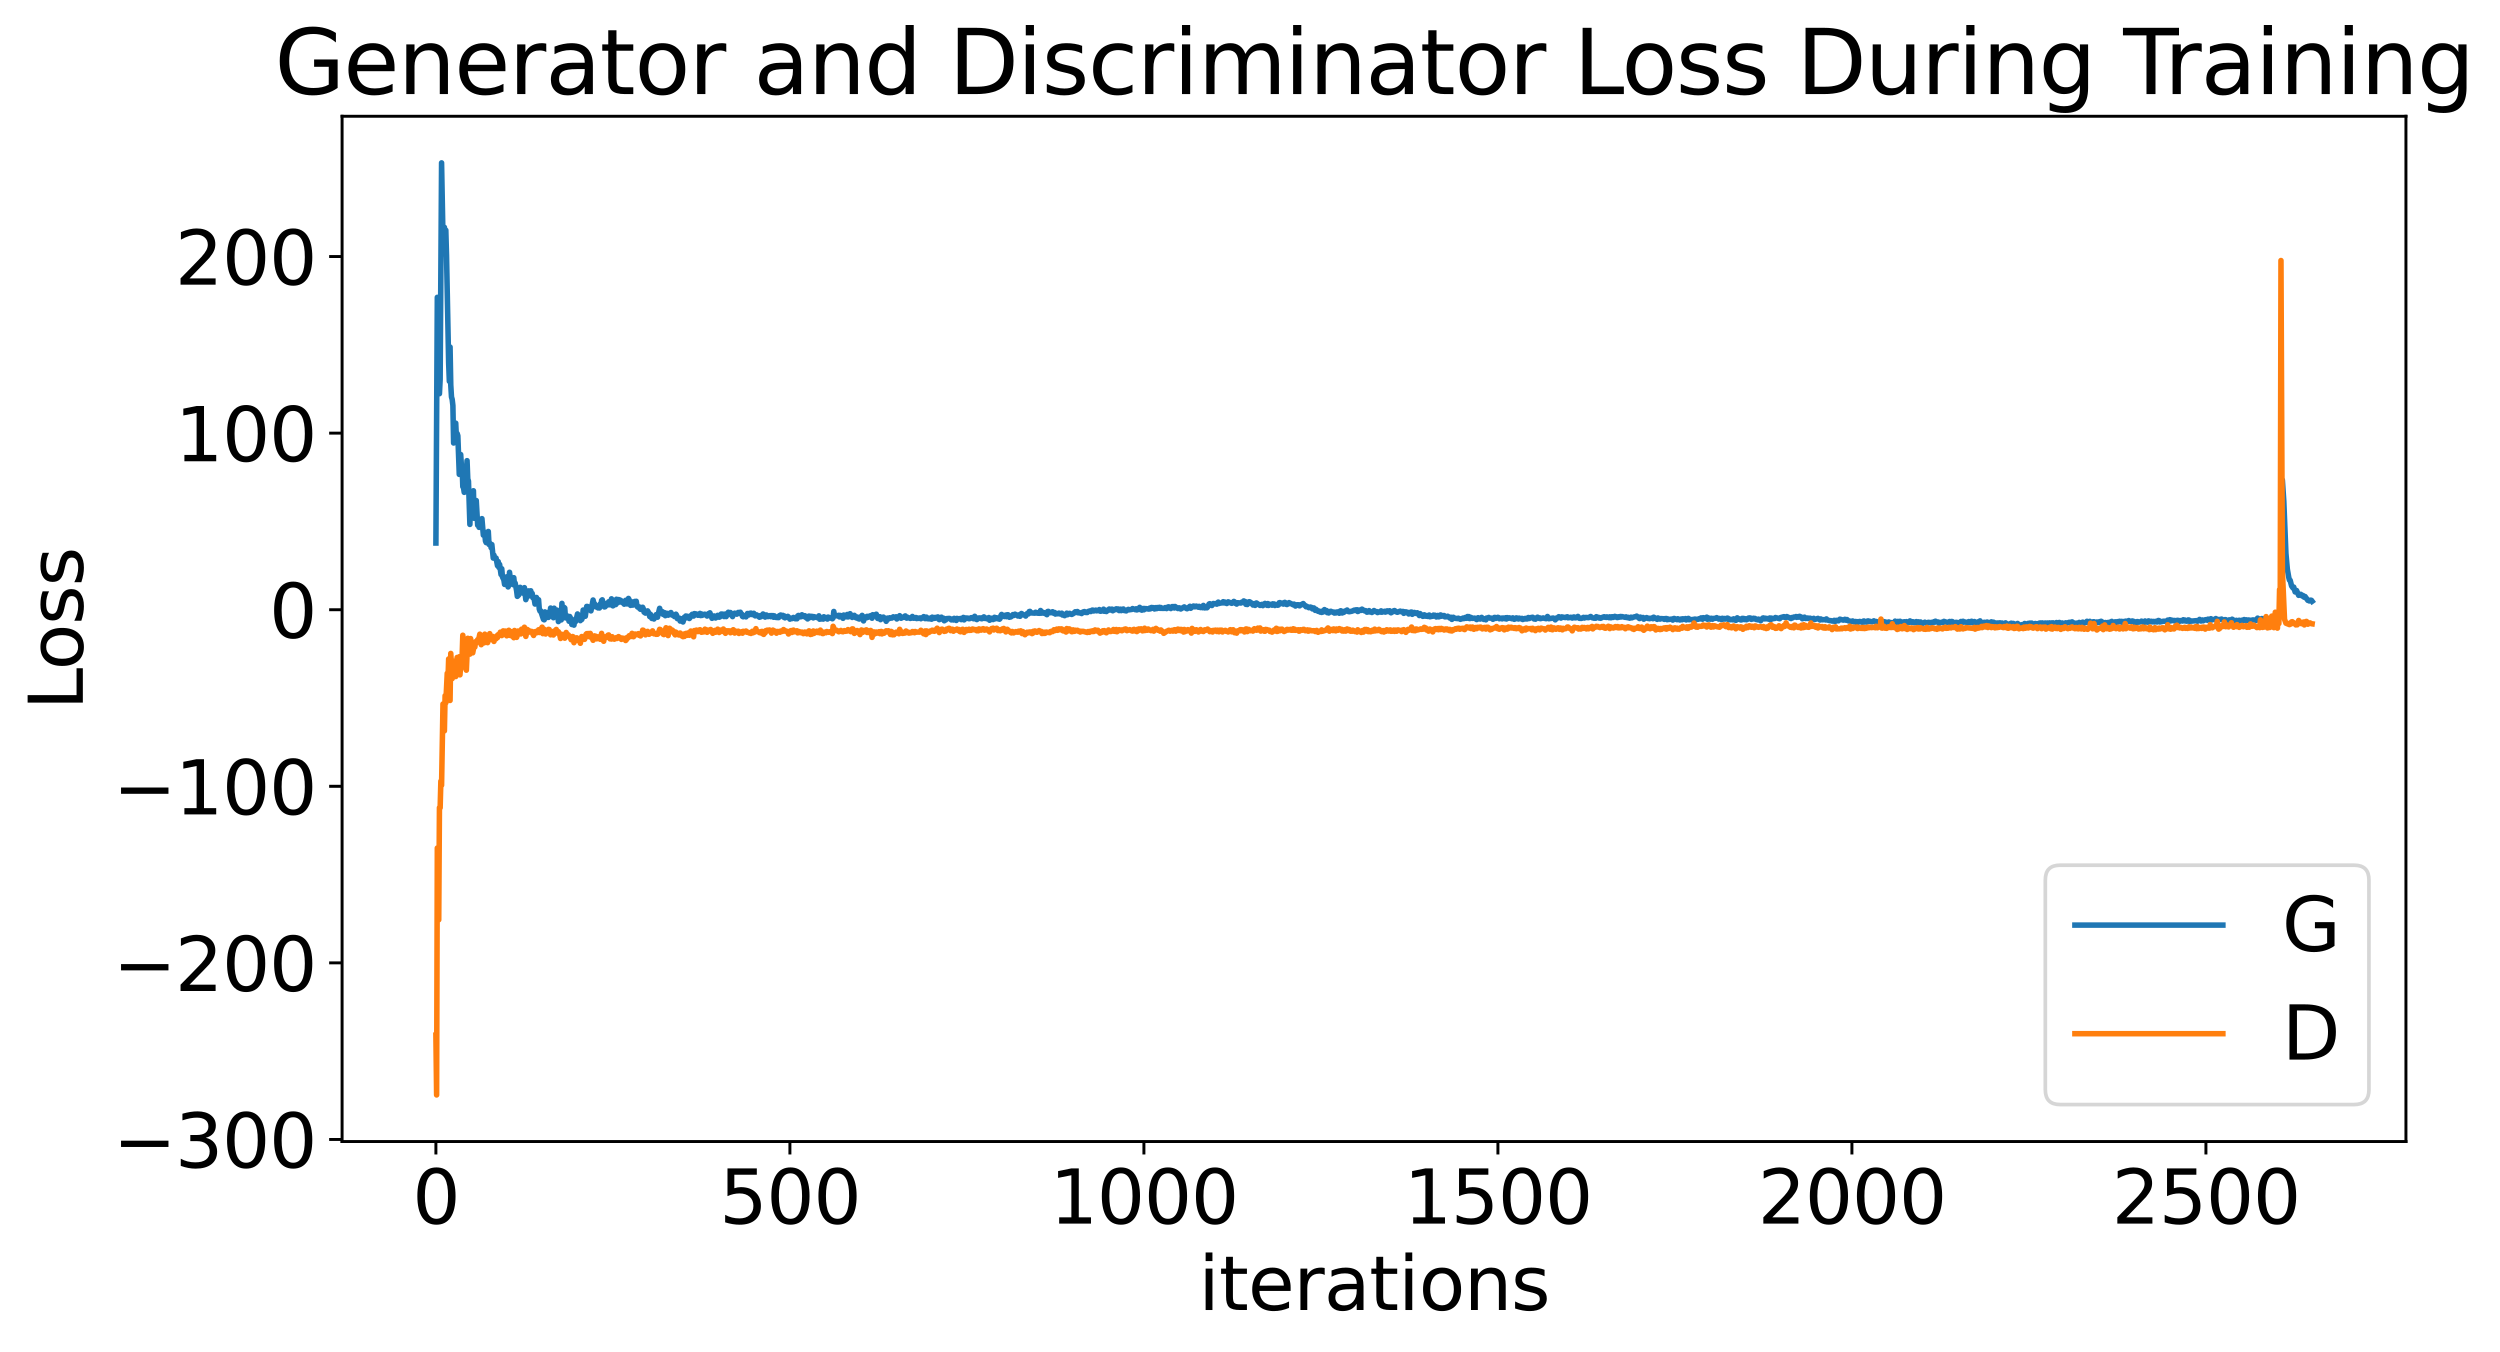 <?xml version="1.0" encoding="utf-8" standalone="no"?>
<!DOCTYPE svg PUBLIC "-//W3C//DTD SVG 1.1//EN"
  "http://www.w3.org/Graphics/SVG/1.1/DTD/svg11.dtd">
<svg xmlns:xlink="http://www.w3.org/1999/xlink" width="675.923pt" height="365.549pt" viewBox="0 0 675.923 365.549" xmlns="http://www.w3.org/2000/svg" version="1.1">
 <defs>
  <style type="text/css">*{stroke-linejoin: round; stroke-linecap: butt}</style>
 </defs>
 <g id="figure_1">
  <g id="patch_1">
   <path d="M 0 365.549 
L 675.923 365.549 
L 675.923 -0 
L 0 -0 
z
" style="fill: #ffffff"/>
  </g>
  <g id="axes_1">
   <g id="patch_2">
    <path d="M 92.491 308.636 
L 650.491 308.636 
L 650.491 31.436 
L 92.491 31.436 
z
" style="fill: #ffffff"/>
   </g>
   <g id="matplotlib.axis_1">
    <g id="xtick_1">
     <g id="line2d_1">
      <defs>
       <path id="mc9825d1ad2" d="M 0 0 
L 0 3.5 
" style="stroke: #000000; stroke-width: 0.8"/>
      </defs>
      <g>
       <use xlink:href="#mc9825d1ad2" x="117.854" y="308.636" style="stroke: #000000; stroke-width: 0.8"/>
      </g>
     </g>
     <g id="text_1">
      <!-- 0 -->
      <g transform="translate(111.492 330.833) scale(0.2 -0.2)">
       <defs>
        <path id="DejaVuSans-30" d="M 2034 4250 
Q 1547 4250 1301 3770 
Q 1056 3291 1056 2328 
Q 1056 1369 1301 889 
Q 1547 409 2034 409 
Q 2525 409 2770 889 
Q 3016 1369 3016 2328 
Q 3016 3291 2770 3770 
Q 2525 4250 2034 4250 
z
M 2034 4750 
Q 2819 4750 3233 4129 
Q 3647 3509 3647 2328 
Q 3647 1150 3233 529 
Q 2819 -91 2034 -91 
Q 1250 -91 836 529 
Q 422 1150 422 2328 
Q 422 3509 836 4129 
Q 1250 4750 2034 4750 
z
" transform="scale(0.016)"/>
       </defs>
       <use xlink:href="#DejaVuSans-30"/>
      </g>
     </g>
    </g>
    <g id="xtick_2">
     <g id="line2d_2">
      <g>
       <use xlink:href="#mc9825d1ad2" x="213.566" y="308.636" style="stroke: #000000; stroke-width: 0.8"/>
      </g>
     </g>
     <g id="text_2">
      <!-- 500 -->
      <g transform="translate(194.479 330.833) scale(0.2 -0.2)">
       <defs>
        <path id="DejaVuSans-35" d="M 691 4666 
L 3169 4666 
L 3169 4134 
L 1269 4134 
L 1269 2991 
Q 1406 3038 1543 3061 
Q 1681 3084 1819 3084 
Q 2600 3084 3056 2656 
Q 3513 2228 3513 1497 
Q 3513 744 3044 326 
Q 2575 -91 1722 -91 
Q 1428 -91 1123 -41 
Q 819 9 494 109 
L 494 744 
Q 775 591 1075 516 
Q 1375 441 1709 441 
Q 2250 441 2565 725 
Q 2881 1009 2881 1497 
Q 2881 1984 2565 2268 
Q 2250 2553 1709 2553 
Q 1456 2553 1204 2497 
Q 953 2441 691 2322 
L 691 4666 
z
" transform="scale(0.016)"/>
       </defs>
       <use xlink:href="#DejaVuSans-35"/>
       <use xlink:href="#DejaVuSans-30" x="63.623"/>
       <use xlink:href="#DejaVuSans-30" x="127.246"/>
      </g>
     </g>
    </g>
    <g id="xtick_3">
     <g id="line2d_3">
      <g>
       <use xlink:href="#mc9825d1ad2" x="309.278" y="308.636" style="stroke: #000000; stroke-width: 0.8"/>
      </g>
     </g>
     <g id="text_3">
      <!-- 1000 -->
      <g transform="translate(283.828 330.833) scale(0.2 -0.2)">
       <defs>
        <path id="DejaVuSans-31" d="M 794 531 
L 1825 531 
L 1825 4091 
L 703 3866 
L 703 4441 
L 1819 4666 
L 2450 4666 
L 2450 531 
L 3481 531 
L 3481 0 
L 794 0 
L 794 531 
z
" transform="scale(0.016)"/>
       </defs>
       <use xlink:href="#DejaVuSans-31"/>
       <use xlink:href="#DejaVuSans-30" x="63.623"/>
       <use xlink:href="#DejaVuSans-30" x="127.246"/>
       <use xlink:href="#DejaVuSans-30" x="190.869"/>
      </g>
     </g>
    </g>
    <g id="xtick_4">
     <g id="line2d_4">
      <g>
       <use xlink:href="#mc9825d1ad2" x="404.99" y="308.636" style="stroke: #000000; stroke-width: 0.8"/>
      </g>
     </g>
     <g id="text_4">
      <!-- 1500 -->
      <g transform="translate(379.54 330.833) scale(0.2 -0.2)">
       <use xlink:href="#DejaVuSans-31"/>
       <use xlink:href="#DejaVuSans-35" x="63.623"/>
       <use xlink:href="#DejaVuSans-30" x="127.246"/>
       <use xlink:href="#DejaVuSans-30" x="190.869"/>
      </g>
     </g>
    </g>
    <g id="xtick_5">
     <g id="line2d_5">
      <g>
       <use xlink:href="#mc9825d1ad2" x="500.702" y="308.636" style="stroke: #000000; stroke-width: 0.8"/>
      </g>
     </g>
     <g id="text_5">
      <!-- 2000 -->
      <g transform="translate(475.252 330.833) scale(0.2 -0.2)">
       <defs>
        <path id="DejaVuSans-32" d="M 1228 531 
L 3431 531 
L 3431 0 
L 469 0 
L 469 531 
Q 828 903 1448 1529 
Q 2069 2156 2228 2338 
Q 2531 2678 2651 2914 
Q 2772 3150 2772 3378 
Q 2772 3750 2511 3984 
Q 2250 4219 1831 4219 
Q 1534 4219 1204 4116 
Q 875 4013 500 3803 
L 500 4441 
Q 881 4594 1212 4672 
Q 1544 4750 1819 4750 
Q 2544 4750 2975 4387 
Q 3406 4025 3406 3419 
Q 3406 3131 3298 2873 
Q 3191 2616 2906 2266 
Q 2828 2175 2409 1742 
Q 1991 1309 1228 531 
z
" transform="scale(0.016)"/>
       </defs>
       <use xlink:href="#DejaVuSans-32"/>
       <use xlink:href="#DejaVuSans-30" x="63.623"/>
       <use xlink:href="#DejaVuSans-30" x="127.246"/>
       <use xlink:href="#DejaVuSans-30" x="190.869"/>
      </g>
     </g>
    </g>
    <g id="xtick_6">
     <g id="line2d_6">
      <g>
       <use xlink:href="#mc9825d1ad2" x="596.413" y="308.636" style="stroke: #000000; stroke-width: 0.8"/>
      </g>
     </g>
     <g id="text_6">
      <!-- 2500 -->
      <g transform="translate(570.963 330.833) scale(0.2 -0.2)">
       <use xlink:href="#DejaVuSans-32"/>
       <use xlink:href="#DejaVuSans-35" x="63.623"/>
       <use xlink:href="#DejaVuSans-30" x="127.246"/>
       <use xlink:href="#DejaVuSans-30" x="190.869"/>
      </g>
     </g>
    </g>
    <g id="text_7">
     <!-- iterations -->
     <g transform="translate(324.036 354.189) scale(0.2 -0.2)">
      <defs>
       <path id="DejaVuSans-69" d="M 603 3500 
L 1178 3500 
L 1178 0 
L 603 0 
L 603 3500 
z
M 603 4863 
L 1178 4863 
L 1178 4134 
L 603 4134 
L 603 4863 
z
" transform="scale(0.016)"/>
       <path id="DejaVuSans-74" d="M 1172 4494 
L 1172 3500 
L 2356 3500 
L 2356 3053 
L 1172 3053 
L 1172 1153 
Q 1172 725 1289 603 
Q 1406 481 1766 481 
L 2356 481 
L 2356 0 
L 1766 0 
Q 1100 0 847 248 
Q 594 497 594 1153 
L 594 3053 
L 172 3053 
L 172 3500 
L 594 3500 
L 594 4494 
L 1172 4494 
z
" transform="scale(0.016)"/>
       <path id="DejaVuSans-65" d="M 3597 1894 
L 3597 1613 
L 953 1613 
Q 991 1019 1311 708 
Q 1631 397 2203 397 
Q 2534 397 2845 478 
Q 3156 559 3463 722 
L 3463 178 
Q 3153 47 2828 -22 
Q 2503 -91 2169 -91 
Q 1331 -91 842 396 
Q 353 884 353 1716 
Q 353 2575 817 3079 
Q 1281 3584 2069 3584 
Q 2775 3584 3186 3129 
Q 3597 2675 3597 1894 
z
M 3022 2063 
Q 3016 2534 2758 2815 
Q 2500 3097 2075 3097 
Q 1594 3097 1305 2825 
Q 1016 2553 972 2059 
L 3022 2063 
z
" transform="scale(0.016)"/>
       <path id="DejaVuSans-72" d="M 2631 2963 
Q 2534 3019 2420 3045 
Q 2306 3072 2169 3072 
Q 1681 3072 1420 2755 
Q 1159 2438 1159 1844 
L 1159 0 
L 581 0 
L 581 3500 
L 1159 3500 
L 1159 2956 
Q 1341 3275 1631 3429 
Q 1922 3584 2338 3584 
Q 2397 3584 2469 3576 
Q 2541 3569 2628 3553 
L 2631 2963 
z
" transform="scale(0.016)"/>
       <path id="DejaVuSans-61" d="M 2194 1759 
Q 1497 1759 1228 1600 
Q 959 1441 959 1056 
Q 959 750 1161 570 
Q 1363 391 1709 391 
Q 2188 391 2477 730 
Q 2766 1069 2766 1631 
L 2766 1759 
L 2194 1759 
z
M 3341 1997 
L 3341 0 
L 2766 0 
L 2766 531 
Q 2569 213 2275 61 
Q 1981 -91 1556 -91 
Q 1019 -91 701 211 
Q 384 513 384 1019 
Q 384 1609 779 1909 
Q 1175 2209 1959 2209 
L 2766 2209 
L 2766 2266 
Q 2766 2663 2505 2880 
Q 2244 3097 1772 3097 
Q 1472 3097 1187 3025 
Q 903 2953 641 2809 
L 641 3341 
Q 956 3463 1253 3523 
Q 1550 3584 1831 3584 
Q 2591 3584 2966 3190 
Q 3341 2797 3341 1997 
z
" transform="scale(0.016)"/>
       <path id="DejaVuSans-6f" d="M 1959 3097 
Q 1497 3097 1228 2736 
Q 959 2375 959 1747 
Q 959 1119 1226 758 
Q 1494 397 1959 397 
Q 2419 397 2687 759 
Q 2956 1122 2956 1747 
Q 2956 2369 2687 2733 
Q 2419 3097 1959 3097 
z
M 1959 3584 
Q 2709 3584 3137 3096 
Q 3566 2609 3566 1747 
Q 3566 888 3137 398 
Q 2709 -91 1959 -91 
Q 1206 -91 779 398 
Q 353 888 353 1747 
Q 353 2609 779 3096 
Q 1206 3584 1959 3584 
z
" transform="scale(0.016)"/>
       <path id="DejaVuSans-6e" d="M 3513 2113 
L 3513 0 
L 2938 0 
L 2938 2094 
Q 2938 2591 2744 2837 
Q 2550 3084 2163 3084 
Q 1697 3084 1428 2787 
Q 1159 2491 1159 1978 
L 1159 0 
L 581 0 
L 581 3500 
L 1159 3500 
L 1159 2956 
Q 1366 3272 1645 3428 
Q 1925 3584 2291 3584 
Q 2894 3584 3203 3211 
Q 3513 2838 3513 2113 
z
" transform="scale(0.016)"/>
       <path id="DejaVuSans-73" d="M 2834 3397 
L 2834 2853 
Q 2591 2978 2328 3040 
Q 2066 3103 1784 3103 
Q 1356 3103 1142 2972 
Q 928 2841 928 2578 
Q 928 2378 1081 2264 
Q 1234 2150 1697 2047 
L 1894 2003 
Q 2506 1872 2764 1633 
Q 3022 1394 3022 966 
Q 3022 478 2636 193 
Q 2250 -91 1575 -91 
Q 1294 -91 989 -36 
Q 684 19 347 128 
L 347 722 
Q 666 556 975 473 
Q 1284 391 1588 391 
Q 1994 391 2212 530 
Q 2431 669 2431 922 
Q 2431 1156 2273 1281 
Q 2116 1406 1581 1522 
L 1381 1569 
Q 847 1681 609 1914 
Q 372 2147 372 2553 
Q 372 3047 722 3315 
Q 1072 3584 1716 3584 
Q 2034 3584 2315 3537 
Q 2597 3491 2834 3397 
z
" transform="scale(0.016)"/>
      </defs>
      <use xlink:href="#DejaVuSans-69"/>
      <use xlink:href="#DejaVuSans-74" x="27.783"/>
      <use xlink:href="#DejaVuSans-65" x="66.992"/>
      <use xlink:href="#DejaVuSans-72" x="128.516"/>
      <use xlink:href="#DejaVuSans-61" x="169.629"/>
      <use xlink:href="#DejaVuSans-74" x="230.908"/>
      <use xlink:href="#DejaVuSans-69" x="270.117"/>
      <use xlink:href="#DejaVuSans-6f" x="297.9"/>
      <use xlink:href="#DejaVuSans-6e" x="359.082"/>
      <use xlink:href="#DejaVuSans-73" x="422.461"/>
     </g>
    </g>
   </g>
   <g id="matplotlib.axis_2">
    <g id="ytick_1">
     <g id="line2d_7">
      <defs>
       <path id="m66ebae3c85" d="M 0 0 
L -3.5 0 
" style="stroke: #000000; stroke-width: 0.8"/>
      </defs>
      <g>
       <use xlink:href="#m66ebae3c85" x="92.491" y="308.076" style="stroke: #000000; stroke-width: 0.8"/>
      </g>
     </g>
     <g id="text_8">
      <!-- −300 -->
      <g transform="translate(30.556 315.675) scale(0.2 -0.2)">
       <defs>
        <path id="DejaVuSans-2212" d="M 678 2272 
L 4684 2272 
L 4684 1741 
L 678 1741 
L 678 2272 
z
" transform="scale(0.016)"/>
        <path id="DejaVuSans-33" d="M 2597 2516 
Q 3050 2419 3304 2112 
Q 3559 1806 3559 1356 
Q 3559 666 3084 287 
Q 2609 -91 1734 -91 
Q 1441 -91 1130 -33 
Q 819 25 488 141 
L 488 750 
Q 750 597 1062 519 
Q 1375 441 1716 441 
Q 2309 441 2620 675 
Q 2931 909 2931 1356 
Q 2931 1769 2642 2001 
Q 2353 2234 1838 2234 
L 1294 2234 
L 1294 2753 
L 1863 2753 
Q 2328 2753 2575 2939 
Q 2822 3125 2822 3475 
Q 2822 3834 2567 4026 
Q 2313 4219 1838 4219 
Q 1578 4219 1281 4162 
Q 984 4106 628 3988 
L 628 4550 
Q 988 4650 1302 4700 
Q 1616 4750 1894 4750 
Q 2613 4750 3031 4423 
Q 3450 4097 3450 3541 
Q 3450 3153 3228 2886 
Q 3006 2619 2597 2516 
z
" transform="scale(0.016)"/>
       </defs>
       <use xlink:href="#DejaVuSans-2212"/>
       <use xlink:href="#DejaVuSans-33" x="83.789"/>
       <use xlink:href="#DejaVuSans-30" x="147.412"/>
       <use xlink:href="#DejaVuSans-30" x="211.035"/>
      </g>
     </g>
    </g>
    <g id="ytick_2">
     <g id="line2d_8">
      <g>
       <use xlink:href="#m66ebae3c85" x="92.491" y="260.334" style="stroke: #000000; stroke-width: 0.8"/>
      </g>
     </g>
     <g id="text_9">
      <!-- −200 -->
      <g transform="translate(30.556 267.932) scale(0.2 -0.2)">
       <use xlink:href="#DejaVuSans-2212"/>
       <use xlink:href="#DejaVuSans-32" x="83.789"/>
       <use xlink:href="#DejaVuSans-30" x="147.412"/>
       <use xlink:href="#DejaVuSans-30" x="211.035"/>
      </g>
     </g>
    </g>
    <g id="ytick_3">
     <g id="line2d_9">
      <g>
       <use xlink:href="#m66ebae3c85" x="92.491" y="212.591" style="stroke: #000000; stroke-width: 0.8"/>
      </g>
     </g>
     <g id="text_10">
      <!-- −100 -->
      <g transform="translate(30.556 220.19) scale(0.2 -0.2)">
       <use xlink:href="#DejaVuSans-2212"/>
       <use xlink:href="#DejaVuSans-31" x="83.789"/>
       <use xlink:href="#DejaVuSans-30" x="147.412"/>
       <use xlink:href="#DejaVuSans-30" x="211.035"/>
      </g>
     </g>
    </g>
    <g id="ytick_4">
     <g id="line2d_10">
      <g>
       <use xlink:href="#m66ebae3c85" x="92.491" y="164.849" style="stroke: #000000; stroke-width: 0.8"/>
      </g>
     </g>
     <g id="text_11">
      <!-- 0 -->
      <g transform="translate(72.766 172.447) scale(0.2 -0.2)">
       <use xlink:href="#DejaVuSans-30"/>
      </g>
     </g>
    </g>
    <g id="ytick_5">
     <g id="line2d_11">
      <g>
       <use xlink:href="#m66ebae3c85" x="92.491" y="117.106" style="stroke: #000000; stroke-width: 0.8"/>
      </g>
     </g>
     <g id="text_12">
      <!-- 100 -->
      <g transform="translate(47.316 124.704) scale(0.2 -0.2)">
       <use xlink:href="#DejaVuSans-31"/>
       <use xlink:href="#DejaVuSans-30" x="63.623"/>
       <use xlink:href="#DejaVuSans-30" x="127.246"/>
      </g>
     </g>
    </g>
    <g id="ytick_6">
     <g id="line2d_12">
      <g>
       <use xlink:href="#m66ebae3c85" x="92.491" y="69.363" style="stroke: #000000; stroke-width: 0.8"/>
      </g>
     </g>
     <g id="text_13">
      <!-- 200 -->
      <g transform="translate(47.316 76.962) scale(0.2 -0.2)">
       <use xlink:href="#DejaVuSans-32"/>
       <use xlink:href="#DejaVuSans-30" x="63.623"/>
       <use xlink:href="#DejaVuSans-30" x="127.246"/>
      </g>
     </g>
    </g>
    <g id="text_14">
     <!-- Loss -->
     <g transform="translate(22.397 191.971) rotate(-90) scale(0.2 -0.2)">
      <defs>
       <path id="DejaVuSans-4c" d="M 628 4666 
L 1259 4666 
L 1259 531 
L 3531 531 
L 3531 0 
L 628 0 
L 628 4666 
z
" transform="scale(0.016)"/>
      </defs>
      <use xlink:href="#DejaVuSans-4c"/>
      <use xlink:href="#DejaVuSans-6f" x="53.963"/>
      <use xlink:href="#DejaVuSans-73" x="115.145"/>
      <use xlink:href="#DejaVuSans-73" x="167.244"/>
     </g>
    </g>
   </g>
   <g id="line2d_13">
    <path d="M 117.854 146.813 
L 118.237 80.392 
L 118.62 99.818 
L 118.811 106.443 
L 119.003 102.549 
L 119.386 44.036 
L 119.768 64.166 
L 119.96 68.653 
L 120.151 61.461 
L 120.343 63.79 
L 120.534 62.243 
L 120.726 69.058 
L 121.3 98.14 
L 121.491 103.093 
L 121.683 93.826 
L 121.874 104.095 
L 122.066 107.309 
L 122.257 107.993 
L 122.448 109.645 
L 122.64 119.774 
L 122.831 118.893 
L 123.023 114.43 
L 123.214 114.412 
L 123.406 118.415 
L 123.597 117.207 
L 123.788 117.824 
L 124.171 128.259 
L 124.363 123.196 
L 124.554 122.886 
L 124.746 125.844 
L 124.937 125.967 
L 125.128 131.582 
L 125.32 131.872 
L 125.511 133.114 
L 125.703 127.878 
L 125.894 129.496 
L 126.085 127.713 
L 126.277 124.552 
L 126.468 129.481 
L 126.66 130.091 
L 127.043 141.782 
L 127.234 134.415 
L 127.425 137.676 
L 127.617 136.065 
L 127.808 137.87 
L 128 132.691 
L 128.191 140.12 
L 128.383 137.645 
L 128.765 135.336 
L 129.148 142.003 
L 129.34 141.846 
L 129.531 142.579 
L 129.723 142.251 
L 129.914 142.172 
L 130.297 140.225 
L 130.68 144.688 
L 130.871 143.797 
L 131.062 144.278 
L 131.254 146.271 
L 131.445 146.702 
L 131.637 145.462 
L 131.828 145.834 
L 132.02 143.693 
L 132.211 147.194 
L 132.402 146.821 
L 132.594 147.072 
L 132.785 148.094 
L 132.977 147.234 
L 133.36 150.884 
L 133.551 150.093 
L 133.742 150.883 
L 133.934 151.093 
L 134.125 150.889 
L 134.508 152.943 
L 134.7 151.838 
L 134.891 153.426 
L 135.082 152.602 
L 135.465 155.337 
L 135.657 153.769 
L 135.848 155.986 
L 136.231 156.792 
L 136.422 158.005 
L 136.614 156.319 
L 136.805 157.103 
L 136.997 155.953 
L 137.379 158.684 
L 137.571 158.245 
L 137.762 154.73 
L 138.145 157.7 
L 138.337 156.92 
L 138.528 157.017 
L 138.719 158.068 
L 138.911 156.191 
L 139.102 157.969 
L 139.294 157.663 
L 139.677 159.728 
L 139.868 161.236 
L 140.251 160.848 
L 140.634 158.8 
L 140.825 160.26 
L 141.017 159.927 
L 141.208 160.268 
L 141.399 160.365 
L 141.782 158.884 
L 142.165 162.123 
L 142.356 161.528 
L 142.548 159.785 
L 142.739 160.608 
L 142.931 159.759 
L 143.122 161.089 
L 143.505 159.732 
L 143.696 161.107 
L 143.888 160.441 
L 144.079 161.63 
L 144.271 161.671 
L 144.462 162.152 
L 144.654 163.316 
L 145.036 161.537 
L 145.228 162.636 
L 145.611 162.15 
L 145.802 164.664 
L 145.994 165.211 
L 146.185 165.14 
L 146.759 166.919 
L 146.951 167.478 
L 147.142 167.576 
L 147.334 165.443 
L 147.525 165.627 
L 147.716 166.593 
L 147.908 165.962 
L 148.099 166.931 
L 148.291 166.917 
L 148.482 165.406 
L 148.673 166.035 
L 148.865 164.4 
L 149.248 164.778 
L 149.439 165.584 
L 149.631 167.012 
L 149.822 164.441 
L 150.205 166.745 
L 150.588 164.956 
L 150.779 165.544 
L 150.971 168.059 
L 151.162 166.863 
L 151.353 166.852 
L 151.736 167.611 
L 151.928 163.137 
L 152.119 166.852 
L 152.311 164.939 
L 152.502 164.214 
L 152.693 164.387 
L 152.885 167.064 
L 153.076 167.008 
L 153.268 166.463 
L 153.459 166.887 
L 153.65 166.91 
L 153.842 167.963 
L 154.033 166.681 
L 154.225 167.176 
L 154.416 167.246 
L 154.608 168.844 
L 154.799 167.709 
L 154.99 168.158 
L 155.182 169.018 
L 155.373 167.592 
L 155.565 168.116 
L 155.756 167.66 
L 156.139 165.995 
L 156.33 166.96 
L 156.522 167.091 
L 156.713 166.722 
L 156.905 167.802 
L 157.096 167.452 
L 157.288 167.494 
L 157.479 166.977 
L 157.67 164.934 
L 157.862 165.345 
L 158.245 166.617 
L 158.628 163.957 
L 158.819 163.967 
L 159.202 164.333 
L 159.393 164.564 
L 159.585 164.054 
L 159.776 165.162 
L 160.35 162.23 
L 160.542 163.021 
L 160.733 163.191 
L 161.116 164.095 
L 161.307 163.816 
L 161.499 163.811 
L 161.69 164.366 
L 161.882 164.154 
L 162.073 164.381 
L 162.265 163.315 
L 162.456 163.672 
L 162.647 162.35 
L 162.839 162.175 
L 163.03 163.137 
L 163.222 163.468 
L 163.413 164.098 
L 163.605 164.052 
L 163.796 163.192 
L 164.179 163.61 
L 164.37 163.409 
L 164.562 162.704 
L 164.944 163.529 
L 165.327 161.906 
L 165.71 163.801 
L 165.902 163.662 
L 166.093 162.767 
L 166.284 163.428 
L 166.476 163.458 
L 166.667 162.019 
L 166.859 163.02 
L 167.05 162.951 
L 167.242 162.107 
L 167.624 162.229 
L 168.007 162.468 
L 168.199 162.913 
L 168.39 162.775 
L 168.582 162.843 
L 168.773 163.355 
L 169.156 162.306 
L 169.347 162.595 
L 169.539 163.28 
L 169.73 163.235 
L 169.922 161.798 
L 170.113 162.181 
L 170.304 163.301 
L 170.496 163.675 
L 170.687 163.381 
L 170.879 162.734 
L 171.07 163.61 
L 171.261 163.323 
L 171.453 163.353 
L 171.644 162.602 
L 171.836 163.122 
L 172.027 162.57 
L 172.219 163.909 
L 172.41 164.132 
L 172.601 164.182 
L 172.793 164.069 
L 172.984 164.588 
L 173.176 164.74 
L 173.367 164.283 
L 173.75 164.186 
L 173.941 164.616 
L 174.133 165.504 
L 174.516 165.767 
L 174.899 165.438 
L 175.09 165.166 
L 175.473 165.821 
L 175.664 166.699 
L 175.856 166.09 
L 176.238 167.202 
L 176.43 166.722 
L 176.813 167.357 
L 177.387 166.196 
L 177.77 166.874 
L 178.344 164.469 
L 178.727 165.737 
L 179.11 165.389 
L 179.301 166.118 
L 179.493 166.045 
L 179.684 165.652 
L 179.876 166.464 
L 180.067 165.812 
L 180.258 165.811 
L 180.45 166.233 
L 180.641 166.329 
L 180.833 166.184 
L 181.024 165.832 
L 181.407 165.619 
L 181.598 166.241 
L 181.79 166.332 
L 181.981 166.229 
L 182.364 166.707 
L 182.747 166.057 
L 182.938 166.367 
L 183.13 167.26 
L 183.321 167.008 
L 183.513 167.162 
L 183.704 167.142 
L 183.895 167.918 
L 184.087 167.266 
L 184.278 167.63 
L 184.47 167.502 
L 184.661 168.161 
L 185.044 166.867 
L 185.235 166.92 
L 185.427 166.549 
L 185.618 167.039 
L 185.81 166.612 
L 186.384 167.228 
L 186.575 166.976 
L 186.767 166.452 
L 186.958 166.489 
L 187.15 166.092 
L 187.341 166.502 
L 187.532 166.56 
L 187.724 165.91 
L 188.298 166.006 
L 188.681 166.349 
L 188.872 166.323 
L 189.255 165.846 
L 189.447 166.437 
L 189.638 165.984 
L 189.83 166.38 
L 190.404 166.068 
L 190.595 166.07 
L 191.17 166.56 
L 191.361 166.428 
L 191.552 165.903 
L 191.744 166.414 
L 191.935 165.688 
L 192.509 167.175 
L 192.701 166.547 
L 192.892 166.812 
L 193.084 166.534 
L 193.467 167.081 
L 193.849 166.84 
L 194.041 166.369 
L 194.424 166.876 
L 194.615 166.808 
L 194.807 166.563 
L 194.998 166.01 
L 195.189 166.357 
L 195.381 166.028 
L 195.572 166.255 
L 195.764 166.696 
L 195.955 166.184 
L 196.147 166.003 
L 196.338 166.706 
L 196.529 166.215 
L 196.721 166.142 
L 196.912 165.532 
L 197.104 166.138 
L 197.295 165.987 
L 197.487 165.612 
L 198.061 166.712 
L 198.252 166.035 
L 198.635 165.784 
L 199.209 166.055 
L 199.592 165.584 
L 199.784 165.646 
L 199.975 165.847 
L 200.166 165.522 
L 200.358 165.979 
L 200.549 166.035 
L 200.741 166.662 
L 200.932 166.76 
L 201.506 166.435 
L 201.698 166.783 
L 202.081 165.875 
L 202.272 165.975 
L 202.464 166.271 
L 202.655 165.838 
L 203.038 165.77 
L 203.421 166.178 
L 203.612 166.191 
L 203.803 165.818 
L 204.186 166.511 
L 204.378 166.449 
L 204.569 166.241 
L 205.335 166.883 
L 205.526 166.46 
L 205.718 166.758 
L 206.101 166.516 
L 206.292 166.008 
L 206.483 166.129 
L 206.866 166.845 
L 207.058 166.274 
L 207.249 166.282 
L 207.632 166.712 
L 207.823 166.497 
L 208.015 166.611 
L 208.206 166.444 
L 208.398 166.73 
L 208.589 166.437 
L 208.781 166.704 
L 208.972 166.441 
L 209.163 166.89 
L 209.355 166.503 
L 209.738 166.926 
L 209.929 166.803 
L 210.12 166.976 
L 210.312 166.899 
L 210.503 166.984 
L 210.695 166.476 
L 211.078 166.278 
L 211.46 166.57 
L 211.652 166.37 
L 211.843 166.853 
L 212.035 166.531 
L 212.226 167.048 
L 212.418 166.761 
L 212.609 166.886 
L 212.992 166.645 
L 213.183 166.826 
L 213.566 167.398 
L 213.949 167.137 
L 214.14 167.25 
L 214.523 166.936 
L 214.906 167.259 
L 215.097 167.295 
L 215.289 167.001 
L 215.48 167.302 
L 215.672 166.535 
L 215.863 166.397 
L 216.055 166.435 
L 216.246 166.783 
L 216.629 166.731 
L 216.82 166.217 
L 217.012 166.567 
L 217.203 166.529 
L 217.395 166.719 
L 217.586 166.465 
L 217.969 167.027 
L 218.16 166.683 
L 218.352 167.336 
L 218.543 167.092 
L 218.735 166.567 
L 218.926 166.989 
L 219.117 166.623 
L 219.692 166.675 
L 219.883 167.062 
L 220.075 166.724 
L 220.457 166.845 
L 220.84 166.963 
L 221.032 166.983 
L 221.223 166.842 
L 221.414 166.502 
L 221.606 167.418 
L 221.797 167.302 
L 221.989 167.366 
L 222.372 167.024 
L 222.563 167.391 
L 222.754 166.757 
L 222.946 167.057 
L 223.329 166.958 
L 223.52 167.276 
L 223.712 167.375 
L 223.903 166.841 
L 224.477 167.113 
L 224.86 166.972 
L 225.052 167.291 
L 225.243 167.067 
L 225.434 165.323 
L 225.626 166.546 
L 226.009 166.35 
L 226.391 166.535 
L 226.583 166.556 
L 226.774 166.356 
L 226.966 166.794 
L 227.157 166.395 
L 227.731 166.558 
L 227.923 167.176 
L 228.114 166.287 
L 228.306 166.511 
L 228.497 166.462 
L 228.88 166.764 
L 229.071 166.13 
L 229.263 166.803 
L 229.454 166.742 
L 229.837 165.927 
L 230.411 166.934 
L 230.794 166.745 
L 230.986 166.37 
L 231.368 166.995 
L 231.56 167.071 
L 231.751 166.816 
L 231.943 167.223 
L 232.326 167.363 
L 232.708 166.753 
L 232.9 166.998 
L 233.091 166.382 
L 233.474 167.875 
L 233.666 166.987 
L 233.857 166.826 
L 234.24 167.049 
L 234.431 166.645 
L 234.623 166.91 
L 234.814 166.632 
L 235.006 166.784 
L 235.388 166.456 
L 235.58 166.537 
L 235.771 167.145 
L 235.963 166.201 
L 236.154 166.478 
L 236.537 166.526 
L 236.728 166.162 
L 236.92 166.062 
L 237.303 167.214 
L 237.494 166.756 
L 237.685 166.974 
L 237.877 166.738 
L 238.068 167.536 
L 238.451 166.92 
L 238.643 166.985 
L 238.834 166.844 
L 239.025 167.331 
L 239.217 167.096 
L 239.408 167.413 
L 239.6 167.982 
L 239.791 167.303 
L 239.983 167.114 
L 240.174 167.372 
L 240.557 167.021 
L 240.748 167.147 
L 240.94 167.058 
L 241.131 167.107 
L 241.514 166.768 
L 241.705 166.903 
L 242.088 166.86 
L 242.28 166.764 
L 242.471 167.353 
L 242.662 166.947 
L 242.854 166.897 
L 243.045 167.016 
L 243.237 166.462 
L 243.62 167.159 
L 244.002 166.939 
L 244.194 166.852 
L 244.385 166.908 
L 244.577 166.615 
L 244.768 166.527 
L 244.96 166.991 
L 245.151 167.132 
L 245.342 166.872 
L 245.534 167.064 
L 245.917 167.056 
L 246.108 167.201 
L 246.3 167.046 
L 246.491 167.141 
L 246.682 166.671 
L 247.065 167.151 
L 247.448 167.093 
L 247.64 166.961 
L 247.831 167.238 
L 248.022 167.067 
L 248.214 167.195 
L 248.788 167.06 
L 248.979 167.289 
L 249.171 167.065 
L 249.362 167.093 
L 249.745 166.718 
L 250.128 167.257 
L 250.319 166.848 
L 250.511 166.865 
L 250.702 167.268 
L 251.277 167.315 
L 251.659 167.048 
L 251.851 167.417 
L 252.042 166.859 
L 252.425 167.212 
L 252.617 166.953 
L 252.808 167.154 
L 253.191 166.886 
L 253.382 166.962 
L 253.574 166.795 
L 253.765 167.377 
L 253.956 167.534 
L 254.148 167.193 
L 254.339 167.396 
L 254.531 166.865 
L 254.914 167.31 
L 255.105 167.144 
L 255.296 167.839 
L 255.488 167.392 
L 255.679 167.624 
L 255.871 167.267 
L 256.636 167.197 
L 256.828 167.239 
L 257.211 167.601 
L 257.402 167.567 
L 257.594 167.343 
L 257.785 167.627 
L 257.976 167.185 
L 258.551 167.754 
L 258.742 167.193 
L 259.125 167.345 
L 259.316 167.276 
L 259.508 167.338 
L 259.699 167.218 
L 259.891 167.525 
L 260.082 167.486 
L 260.465 166.934 
L 260.656 167.599 
L 260.848 167.196 
L 261.039 167.073 
L 261.231 167.231 
L 261.422 167.088 
L 261.613 167.194 
L 261.805 167.141 
L 261.996 167.288 
L 262.188 167.258 
L 262.571 166.999 
L 262.953 167.024 
L 263.145 167.266 
L 263.336 167.303 
L 263.528 166.629 
L 264.102 167.517 
L 264.293 167.131 
L 264.868 167.059 
L 265.059 167.225 
L 265.25 167.074 
L 265.442 167.3 
L 265.633 167.005 
L 265.825 167.181 
L 266.016 166.782 
L 266.208 167.195 
L 266.59 167.097 
L 266.782 167.292 
L 266.973 167.159 
L 267.165 167.285 
L 267.356 166.967 
L 267.548 167.694 
L 267.739 167.503 
L 267.93 167.514 
L 268.122 167.161 
L 268.505 167.503 
L 268.888 166.898 
L 269.079 167.31 
L 269.462 167.016 
L 269.845 167.311 
L 270.036 167.27 
L 270.228 167.416 
L 270.419 167.211 
L 270.61 166.434 
L 270.802 166.127 
L 270.993 166.374 
L 271.185 166.34 
L 271.567 166.699 
L 271.759 166.367 
L 271.95 166.289 
L 272.142 166.737 
L 272.333 166.21 
L 272.525 166.206 
L 272.907 166.893 
L 273.099 166.7 
L 273.29 166.797 
L 273.673 166.497 
L 273.865 166.17 
L 274.056 166.418 
L 274.439 166.053 
L 275.205 166.548 
L 275.396 166.246 
L 275.779 166.631 
L 276.162 165.867 
L 276.736 166.255 
L 277.119 166.263 
L 277.31 166.559 
L 277.693 165.905 
L 278.076 165.974 
L 278.267 165.351 
L 278.459 165.298 
L 278.65 165.698 
L 279.799 165.775 
L 279.99 165.533 
L 280.182 165.744 
L 280.373 165.648 
L 280.564 165.787 
L 281.139 165.81 
L 281.33 165.062 
L 281.522 165.785 
L 281.713 165.419 
L 282.096 165.781 
L 282.287 165.648 
L 283.053 166.188 
L 283.244 165.338 
L 283.436 165.297 
L 283.627 165.515 
L 283.819 165.505 
L 284.01 165.658 
L 284.201 165.549 
L 284.393 165.654 
L 284.584 165.394 
L 284.776 165.753 
L 284.967 165.821 
L 285.159 165.606 
L 285.35 166.029 
L 285.541 165.869 
L 285.924 165.946 
L 286.307 165.765 
L 286.499 165.982 
L 286.881 166.002 
L 287.073 165.788 
L 287.264 166.287 
L 287.647 166.211 
L 287.838 166.457 
L 288.221 166.188 
L 288.413 165.78 
L 288.604 166.209 
L 288.987 165.893 
L 289.178 165.827 
L 289.37 166.03 
L 289.561 166.003 
L 289.753 166.121 
L 290.136 165.924 
L 290.327 165.721 
L 290.518 165.697 
L 290.71 165.405 
L 290.901 165.597 
L 291.284 165.34 
L 291.476 165.682 
L 291.667 165.58 
L 291.858 165.731 
L 292.241 165.688 
L 292.433 165.884 
L 292.815 165.464 
L 293.198 165.352 
L 293.39 165.58 
L 293.964 165.603 
L 294.155 165.346 
L 294.73 165.159 
L 294.921 165.341 
L 295.304 164.955 
L 295.495 164.961 
L 295.687 165.192 
L 296.261 164.957 
L 296.453 165.146 
L 296.835 165.082 
L 297.027 165.095 
L 297.218 164.807 
L 297.41 165.228 
L 297.601 165.266 
L 297.793 165.103 
L 297.984 165.185 
L 298.367 164.705 
L 298.558 165.269 
L 298.75 164.957 
L 298.941 165.007 
L 299.132 165.341 
L 299.898 164.662 
L 300.09 164.945 
L 300.281 164.735 
L 300.664 164.692 
L 300.855 165.13 
L 301.43 164.76 
L 301.621 164.835 
L 301.812 164.605 
L 302.004 164.754 
L 302.195 164.64 
L 302.387 164.668 
L 302.578 165.085 
L 302.961 164.702 
L 303.152 165.092 
L 303.344 164.785 
L 303.727 164.655 
L 303.918 165.051 
L 304.109 165.094 
L 304.301 165.015 
L 304.492 165.173 
L 304.875 164.854 
L 305.067 164.753 
L 305.258 164.881 
L 306.024 164.767 
L 306.215 164.538 
L 306.981 164.844 
L 307.172 164.599 
L 307.364 164.904 
L 307.555 164.632 
L 307.747 164.646 
L 307.938 164.791 
L 308.129 164.208 
L 308.321 164.72 
L 308.512 164.686 
L 308.704 164.972 
L 308.895 164.608 
L 309.087 164.512 
L 309.278 164.873 
L 309.469 164.52 
L 309.661 164.653 
L 309.852 164.556 
L 310.618 164.682 
L 310.809 164.428 
L 311.001 164.624 
L 311.192 164.293 
L 311.384 164.24 
L 311.575 164.455 
L 311.766 164.293 
L 311.958 164.303 
L 312.149 164.651 
L 312.532 164.281 
L 312.724 164.558 
L 312.915 164.271 
L 313.106 164.266 
L 313.298 164.443 
L 313.489 164.196 
L 313.681 164.48 
L 313.872 164.262 
L 314.064 164.474 
L 314.829 164.474 
L 315.021 164.274 
L 315.212 164.296 
L 315.403 164.543 
L 315.595 164.458 
L 315.786 164.096 
L 315.978 164.07 
L 316.552 164.533 
L 316.935 164.003 
L 317.126 164.192 
L 317.318 164.002 
L 317.509 164.387 
L 317.701 163.98 
L 318.466 164.529 
L 318.658 164.349 
L 318.849 164.334 
L 319.232 164.654 
L 320.189 164.087 
L 320.763 164.528 
L 320.955 164.586 
L 321.72 163.922 
L 321.912 164.463 
L 322.678 163.852 
L 322.869 163.89 
L 323.06 164.066 
L 323.443 163.871 
L 323.635 164.048 
L 323.826 163.984 
L 324.018 164.183 
L 324.209 163.936 
L 324.592 164.274 
L 324.975 164.071 
L 325.166 164.313 
L 325.358 163.687 
L 325.74 164.361 
L 325.932 164.122 
L 326.123 164.115 
L 326.315 164.334 
L 326.506 164.137 
L 326.889 163.311 
L 327.08 163.22 
L 327.272 163.55 
L 327.463 163.448 
L 327.655 163.713 
L 328.037 163.173 
L 328.612 163.264 
L 328.803 163.152 
L 328.995 163.343 
L 329.377 162.793 
L 329.569 163.166 
L 329.952 163.047 
L 330.526 162.993 
L 330.717 162.682 
L 330.909 163.01 
L 331.1 162.766 
L 331.292 163.043 
L 331.483 162.971 
L 331.675 163.17 
L 331.866 163.026 
L 332.057 162.715 
L 333.014 163.121 
L 333.206 162.888 
L 333.397 162.861 
L 333.589 162.605 
L 333.78 162.719 
L 333.972 163.12 
L 334.163 163.036 
L 334.354 163.323 
L 334.546 162.959 
L 335.12 163.009 
L 335.503 163.04 
L 335.694 162.83 
L 335.886 162.902 
L 336.077 162.797 
L 336.269 162.476 
L 336.46 162.792 
L 336.652 162.64 
L 336.843 163.394 
L 337.034 162.887 
L 337.226 163.447 
L 337.609 162.728 
L 337.8 162.686 
L 337.991 162.776 
L 338.183 163.118 
L 338.374 163.03 
L 338.757 163.58 
L 339.14 163.213 
L 339.331 163.684 
L 339.523 163.106 
L 339.714 163.02 
L 340.097 163.315 
L 340.289 163.477 
L 340.48 163.445 
L 340.671 163.691 
L 341.054 163.494 
L 341.246 163.395 
L 341.437 163.744 
L 342.011 163.144 
L 342.203 163.416 
L 342.394 163.311 
L 342.586 163.672 
L 342.777 163.19 
L 342.968 163.697 
L 343.16 163.335 
L 343.543 163.444 
L 343.734 163.437 
L 343.926 163.628 
L 344.117 163.251 
L 344.308 163.463 
L 344.5 163.297 
L 344.691 163.708 
L 345.074 163.489 
L 345.457 163.636 
L 345.648 163.571 
L 345.84 162.969 
L 346.031 162.924 
L 346.414 163.194 
L 346.606 163.047 
L 346.988 163.328 
L 347.18 162.947 
L 347.371 162.859 
L 347.563 162.971 
L 347.754 163.387 
L 347.946 163.445 
L 348.137 163.126 
L 348.328 163.274 
L 348.52 162.927 
L 348.711 163.152 
L 348.903 163.124 
L 349.668 163.534 
L 349.86 163.331 
L 350.243 163.854 
L 350.434 163.528 
L 351.008 163.508 
L 351.2 163.742 
L 351.391 163.797 
L 351.583 163.5 
L 351.774 163.539 
L 352.157 163.291 
L 352.348 163.187 
L 352.731 163.674 
L 352.923 163.735 
L 353.114 164.048 
L 353.305 163.922 
L 353.88 164.305 
L 354.262 164.126 
L 354.645 164.253 
L 354.837 164.628 
L 355.028 164.602 
L 355.22 164.359 
L 355.602 165.03 
L 355.794 164.727 
L 356.368 165.277 
L 356.56 165.193 
L 356.942 165.498 
L 357.134 165.316 
L 357.325 165.579 
L 357.517 165.226 
L 357.708 165.475 
L 357.9 165.344 
L 358.091 164.818 
L 358.282 165.3 
L 358.474 165.345 
L 358.665 165.086 
L 358.857 165.644 
L 359.048 165.405 
L 359.24 165.726 
L 359.431 165.371 
L 359.814 165.272 
L 360.388 165.554 
L 360.579 165.469 
L 360.771 165.753 
L 360.962 165.57 
L 361.154 165.727 
L 361.345 165.468 
L 361.537 165.636 
L 361.728 165.431 
L 361.919 165.55 
L 362.111 165.806 
L 362.302 165.225 
L 362.494 165.13 
L 362.685 165.226 
L 362.877 165.733 
L 363.068 165.525 
L 363.259 165.588 
L 363.451 165.478 
L 363.642 165.197 
L 363.834 165.234 
L 364.217 164.933 
L 364.408 165.293 
L 364.791 165.398 
L 365.556 165.239 
L 366.131 164.967 
L 366.322 165.053 
L 366.514 164.892 
L 366.705 164.946 
L 366.896 164.862 
L 367.088 165.331 
L 367.279 165.255 
L 367.471 164.928 
L 368.045 165.025 
L 368.236 164.694 
L 368.811 165.093 
L 369.002 165.179 
L 369.194 165.094 
L 369.576 165.513 
L 369.959 165.431 
L 370.151 165.09 
L 370.342 165.447 
L 370.725 165.468 
L 370.916 165.595 
L 371.491 165.073 
L 371.873 165.357 
L 372.256 165.37 
L 372.448 165.622 
L 372.831 165.426 
L 373.213 165.501 
L 373.405 165.155 
L 373.596 165.524 
L 373.979 165.411 
L 374.362 165.264 
L 374.553 165.5 
L 374.936 165.187 
L 375.128 165.16 
L 375.319 165.368 
L 375.511 165.307 
L 375.702 165.128 
L 375.893 165.302 
L 376.085 165.681 
L 376.468 165.416 
L 376.659 165.383 
L 376.85 165.123 
L 377.042 165.074 
L 377.616 165.486 
L 377.808 165.541 
L 378.573 165.227 
L 378.765 165.375 
L 379.339 165.316 
L 379.53 165.827 
L 379.722 165.409 
L 379.913 165.67 
L 380.105 165.421 
L 380.296 165.535 
L 380.488 165.512 
L 380.87 165.995 
L 381.445 165.489 
L 381.636 165.474 
L 381.828 166.093 
L 382.21 165.639 
L 382.402 165.587 
L 382.593 165.845 
L 382.976 165.737 
L 383.167 165.672 
L 383.742 166.424 
L 383.933 165.895 
L 384.507 166.482 
L 384.699 166.641 
L 385.082 166.222 
L 385.273 166.587 
L 385.465 166.4 
L 385.656 166.61 
L 385.847 166.427 
L 386.039 166.661 
L 386.422 166.285 
L 386.613 166.757 
L 387.187 166.608 
L 387.379 166.622 
L 387.57 166.301 
L 387.762 166.532 
L 387.953 166.339 
L 388.336 166.813 
L 388.719 166.402 
L 388.91 166.772 
L 389.102 166.757 
L 389.484 166.256 
L 389.676 166.61 
L 390.059 166.422 
L 390.25 166.605 
L 390.442 166.428 
L 390.633 166.774 
L 391.207 166.746 
L 391.399 166.61 
L 391.59 166.812 
L 391.782 166.801 
L 391.973 167.088 
L 392.164 167.119 
L 392.356 166.898 
L 392.547 167.464 
L 392.739 166.964 
L 392.93 166.889 
L 393.313 167.155 
L 394.079 167.251 
L 394.27 167.142 
L 394.844 167.445 
L 395.227 167.226 
L 395.419 167.29 
L 395.61 167.091 
L 395.801 167.242 
L 395.993 167.155 
L 396.184 166.945 
L 396.376 167.179 
L 396.567 167.079 
L 396.759 166.692 
L 396.95 167.161 
L 397.141 166.708 
L 397.333 167.244 
L 397.524 167.21 
L 397.716 166.935 
L 398.099 167.182 
L 398.673 167.118 
L 398.864 167.284 
L 399.056 167.194 
L 399.247 167.515 
L 399.438 167.411 
L 399.63 167.01 
L 400.204 167.376 
L 400.396 167.227 
L 400.587 166.921 
L 400.778 167.209 
L 400.97 167.202 
L 401.161 167.473 
L 401.544 167.381 
L 401.736 167.583 
L 401.927 167.097 
L 402.31 167.078 
L 402.501 166.933 
L 402.693 167.101 
L 403.458 167.161 
L 403.65 167.442 
L 404.033 166.945 
L 404.224 166.946 
L 404.415 167.2 
L 404.607 166.993 
L 404.798 167.031 
L 404.99 166.903 
L 405.181 166.98 
L 405.373 167.293 
L 405.755 167.176 
L 405.947 167.12 
L 406.138 167.323 
L 406.33 167.097 
L 406.521 167.096 
L 406.904 167.279 
L 407.095 167.016 
L 407.287 167.362 
L 407.478 166.987 
L 407.861 167.163 
L 408.053 167.034 
L 408.818 167.292 
L 409.01 167.047 
L 409.201 167.157 
L 409.393 167.437 
L 409.775 167.304 
L 409.967 167.053 
L 410.35 167.158 
L 410.541 167.356 
L 410.732 167.12 
L 410.924 167.256 
L 411.115 167.209 
L 411.307 167.333 
L 411.498 167.196 
L 411.69 167.494 
L 412.072 167.36 
L 412.264 167.221 
L 412.455 167.342 
L 412.647 167.179 
L 412.838 167.353 
L 413.03 167.291 
L 413.221 166.956 
L 413.412 167.234 
L 413.604 167.179 
L 413.795 167.002 
L 414.37 166.887 
L 414.752 167.352 
L 414.944 167.091 
L 415.135 167.413 
L 415.327 167.143 
L 415.518 167.122 
L 415.709 166.866 
L 416.092 167.184 
L 416.284 167.051 
L 416.475 167.272 
L 417.241 167.065 
L 417.624 167.199 
L 417.815 167.125 
L 418.007 167.278 
L 418.198 167.13 
L 418.389 166.68 
L 418.772 167.287 
L 419.921 167.098 
L 420.304 167.302 
L 420.495 167.586 
L 420.687 167.135 
L 420.878 167.237 
L 421.452 166.735 
L 422.026 167.117 
L 422.218 166.788 
L 423.175 166.966 
L 423.558 166.811 
L 423.749 166.759 
L 423.941 167.034 
L 424.132 166.92 
L 424.324 166.995 
L 424.706 166.887 
L 425.089 167.11 
L 425.281 167.034 
L 425.472 166.81 
L 425.664 166.828 
L 425.855 167.049 
L 426.046 167.044 
L 426.238 166.89 
L 426.429 166.89 
L 426.621 166.662 
L 427.003 167.172 
L 427.578 167.201 
L 428.152 166.915 
L 428.343 167.1 
L 428.726 166.935 
L 429.492 166.991 
L 430.066 166.681 
L 430.449 167 
L 430.832 167.099 
L 431.023 167.148 
L 431.215 167.006 
L 431.406 167.148 
L 431.598 166.733 
L 431.981 166.918 
L 432.172 166.895 
L 432.363 167.1 
L 432.555 167 
L 432.746 167.165 
L 433.32 166.885 
L 433.703 166.751 
L 433.895 166.879 
L 434.086 166.813 
L 434.278 166.931 
L 434.469 166.781 
L 435.043 167.001 
L 435.235 166.767 
L 435.426 167.016 
L 435.618 167.019 
L 435.809 166.76 
L 436 166.759 
L 436.192 166.921 
L 436.575 166.646 
L 436.958 166.758 
L 437.149 166.944 
L 437.34 166.966 
L 437.532 166.758 
L 437.723 166.873 
L 437.915 166.854 
L 438.106 166.677 
L 438.297 166.819 
L 438.489 166.701 
L 439.446 166.917 
L 439.637 166.781 
L 440.02 167.011 
L 440.212 166.904 
L 440.595 167.14 
L 440.977 166.866 
L 441.169 167.051 
L 441.552 166.894 
L 441.935 166.764 
L 442.317 166.736 
L 442.509 166.574 
L 443.275 167.245 
L 443.466 166.837 
L 443.849 167.05 
L 444.04 167.058 
L 444.232 166.95 
L 444.423 167.408 
L 444.806 167.13 
L 444.997 167.142 
L 445.189 166.978 
L 445.572 167.216 
L 445.763 167.13 
L 445.954 167.279 
L 446.529 167.118 
L 446.72 167.05 
L 446.912 167.275 
L 447.103 166.873 
L 448.06 167.455 
L 448.252 167.074 
L 448.826 167.383 
L 449.017 167.246 
L 449.783 167.292 
L 449.974 167.458 
L 450.166 167.264 
L 450.549 167.23 
L 450.74 167.542 
L 450.931 167.331 
L 451.123 167.487 
L 451.889 167.39 
L 452.08 167.386 
L 452.271 167.655 
L 452.463 167.256 
L 452.654 167.214 
L 453.229 167.469 
L 453.42 167.543 
L 453.611 167.29 
L 453.803 167.518 
L 453.994 167.414 
L 454.186 167.626 
L 454.568 167.351 
L 454.76 167.566 
L 454.951 167.3 
L 455.143 167.318 
L 455.334 167.458 
L 455.526 167.439 
L 455.717 167.244 
L 455.908 167.611 
L 456.1 167.323 
L 456.291 167.322 
L 456.483 167.194 
L 456.674 167.56 
L 456.866 167.432 
L 457.631 167.62 
L 457.823 167.452 
L 458.014 167.571 
L 458.206 167.385 
L 458.397 167.403 
L 458.588 167.557 
L 458.78 167.435 
L 459.163 167.425 
L 459.354 167.289 
L 459.737 167.33 
L 459.928 167.053 
L 460.311 167.42 
L 460.503 167.004 
L 460.694 167.099 
L 460.885 167.047 
L 461.268 167.258 
L 461.46 166.861 
L 461.651 167.436 
L 461.843 167.032 
L 462.034 167.278 
L 462.225 167.281 
L 462.417 167.403 
L 462.608 167.163 
L 462.8 167.176 
L 462.991 167.417 
L 463.374 167.193 
L 463.948 167.148 
L 464.14 166.993 
L 464.714 167.382 
L 464.905 167.203 
L 465.48 167.521 
L 465.671 167.164 
L 466.054 167.38 
L 466.245 167.221 
L 466.437 167.375 
L 467.011 167.116 
L 467.202 167.162 
L 467.394 167.585 
L 467.585 167.377 
L 467.968 167.561 
L 468.16 167.473 
L 468.542 167.585 
L 468.734 167.309 
L 469.117 167.575 
L 469.308 167.734 
L 469.5 167.497 
L 469.691 167.041 
L 469.882 167.456 
L 470.074 167.266 
L 470.265 167.457 
L 470.457 167.394 
L 470.648 167.616 
L 470.84 167.608 
L 471.031 167.196 
L 471.414 167.204 
L 471.605 167.519 
L 471.988 167.297 
L 472.179 167.565 
L 472.371 167.294 
L 472.562 167.406 
L 472.754 167.099 
L 473.137 167.057 
L 473.328 167.136 
L 473.519 167.462 
L 474.094 167.155 
L 474.285 167.356 
L 474.477 167.202 
L 474.859 167.509 
L 475.051 167.444 
L 475.242 167.583 
L 475.434 167.386 
L 475.817 167.679 
L 476.008 167.839 
L 476.391 167.381 
L 476.582 167.12 
L 476.774 167.061 
L 477.156 167.326 
L 477.348 167.151 
L 477.539 167.307 
L 477.922 167.228 
L 478.114 167.389 
L 478.496 167.077 
L 478.688 167.6 
L 478.879 167.114 
L 479.454 167.27 
L 479.645 167.174 
L 479.836 167.209 
L 480.028 166.957 
L 480.219 167.08 
L 480.411 167.05 
L 480.794 167.192 
L 481.176 167.281 
L 481.368 166.989 
L 482.325 166.728 
L 482.516 166.934 
L 482.899 166.913 
L 483.091 166.702 
L 484.239 167.234 
L 484.431 166.97 
L 484.622 167.056 
L 485.005 166.825 
L 485.388 166.826 
L 485.579 166.699 
L 485.771 166.913 
L 485.962 166.733 
L 486.345 166.866 
L 486.536 166.632 
L 487.111 166.89 
L 487.302 167.294 
L 487.493 167.066 
L 487.685 167.124 
L 487.876 166.859 
L 488.068 167.202 
L 488.259 167.223 
L 488.642 167.094 
L 488.833 167.215 
L 489.025 167.128 
L 489.216 167.211 
L 489.408 167.144 
L 489.599 167.235 
L 489.79 167.484 
L 490.365 167.181 
L 490.556 167.508 
L 491.13 167.343 
L 491.513 167.191 
L 492.088 167.63 
L 492.279 167.34 
L 492.662 167.567 
L 493.428 167.517 
L 493.619 167.623 
L 493.81 167.338 
L 494.002 167.613 
L 494.767 167.817 
L 494.959 167.789 
L 495.342 167.903 
L 495.533 167.92 
L 495.916 167.72 
L 496.107 168.058 
L 496.49 167.725 
L 496.682 167.839 
L 496.873 167.72 
L 497.065 167.847 
L 497.447 167.407 
L 498.405 167.671 
L 498.596 167.623 
L 498.787 167.444 
L 498.979 167.498 
L 499.17 167.698 
L 499.362 167.507 
L 499.744 167.857 
L 500.51 168.004 
L 500.702 168.069 
L 500.893 167.886 
L 501.276 168.154 
L 501.467 168.166 
L 501.659 168.034 
L 501.85 168.242 
L 502.042 168.073 
L 502.233 168.288 
L 502.424 168.086 
L 502.616 168.158 
L 502.807 168.017 
L 503.573 168.271 
L 503.764 167.937 
L 503.956 167.893 
L 504.147 168.189 
L 504.53 168.046 
L 504.721 168.199 
L 504.913 167.905 
L 505.104 167.874 
L 505.296 168.071 
L 505.487 167.963 
L 506.061 168.139 
L 506.253 168.113 
L 506.636 167.855 
L 506.827 168.063 
L 507.21 168.024 
L 508.167 168.276 
L 508.359 168.138 
L 508.55 168.305 
L 508.741 168.252 
L 508.933 168.083 
L 509.124 168.198 
L 509.316 168.063 
L 510.464 168.359 
L 510.656 168.157 
L 511.038 168.321 
L 511.421 168.347 
L 511.804 168.725 
L 512.187 168.411 
L 512.378 167.936 
L 512.57 168.297 
L 512.761 168.097 
L 512.953 168.401 
L 513.144 168.011 
L 513.336 168.453 
L 513.527 168.356 
L 513.718 167.976 
L 513.91 168.458 
L 514.101 168.326 
L 514.293 168.363 
L 514.484 168.17 
L 514.676 168.423 
L 514.867 168.102 
L 515.058 168.408 
L 515.441 168.072 
L 515.633 168.229 
L 516.015 168.125 
L 516.207 168.272 
L 516.398 167.875 
L 516.59 168.22 
L 516.781 168.142 
L 516.973 168.268 
L 517.164 168.092 
L 517.355 168.171 
L 517.547 168.395 
L 517.738 168.184 
L 517.93 168.249 
L 518.121 168.064 
L 518.313 168.434 
L 518.695 168.124 
L 518.887 168.374 
L 519.078 168.424 
L 519.27 168.168 
L 519.653 168.531 
L 520.035 168.475 
L 520.418 168.221 
L 520.801 168.475 
L 520.993 168.364 
L 521.184 168.423 
L 521.375 168.255 
L 521.567 168.402 
L 521.758 168.292 
L 522.141 168.456 
L 522.332 168.257 
L 522.524 168.363 
L 522.907 168.082 
L 523.098 168.226 
L 523.29 167.953 
L 523.481 168.126 
L 524.055 168.179 
L 524.247 168.534 
L 525.012 168.213 
L 525.395 168.288 
L 525.587 167.996 
L 525.97 168.151 
L 526.735 168.299 
L 527.118 168.031 
L 527.309 168.31 
L 527.692 168.024 
L 527.884 168.077 
L 528.075 168.408 
L 528.267 168.452 
L 528.841 168.26 
L 529.032 168.266 
L 529.224 168.403 
L 529.607 168.331 
L 529.798 168.586 
L 530.181 168.034 
L 530.564 168.261 
L 530.755 167.98 
L 530.947 168.216 
L 531.138 168.142 
L 532.095 168.336 
L 532.287 168.056 
L 532.478 168.347 
L 532.669 168.135 
L 532.861 168.355 
L 533.052 167.969 
L 533.244 168.216 
L 533.435 168.252 
L 533.626 168.48 
L 533.818 168.046 
L 534.392 168.416 
L 534.775 168.128 
L 534.966 168.486 
L 535.349 167.867 
L 535.541 168.326 
L 535.732 168.46 
L 535.924 168.41 
L 536.115 168.695 
L 536.498 168.244 
L 536.881 168.452 
L 537.072 168.232 
L 537.264 168.183 
L 537.838 168.431 
L 538.412 168.123 
L 538.603 168.332 
L 538.986 168.22 
L 539.178 168.573 
L 539.561 168.421 
L 539.943 168.675 
L 540.135 168.424 
L 540.518 168.461 
L 540.709 168.389 
L 541.092 168.754 
L 541.283 168.445 
L 541.858 168.7 
L 542.049 168.632 
L 542.241 168.402 
L 542.623 168.757 
L 542.815 168.812 
L 543.006 168.734 
L 543.198 168.777 
L 543.772 168.493 
L 544.155 168.597 
L 544.346 168.556 
L 544.538 168.732 
L 545.303 168.754 
L 545.495 168.563 
L 545.686 168.816 
L 546.26 168.984 
L 546.452 169.105 
L 546.643 168.894 
L 547.026 168.979 
L 547.409 168.575 
L 547.792 168.81 
L 548.366 168.545 
L 548.558 168.734 
L 548.749 168.487 
L 548.94 168.475 
L 549.132 168.725 
L 549.323 168.466 
L 549.706 168.962 
L 549.897 168.728 
L 550.089 168.778 
L 550.28 168.576 
L 550.472 168.799 
L 550.663 168.827 
L 550.855 168.618 
L 551.237 168.884 
L 551.429 168.455 
L 551.812 168.428 
L 552.003 168.63 
L 552.195 168.417 
L 552.386 168.69 
L 552.577 168.544 
L 552.769 168.656 
L 552.96 168.438 
L 553.152 168.713 
L 553.343 168.671 
L 553.535 168.437 
L 553.726 168.775 
L 554.109 168.407 
L 554.3 168.602 
L 554.492 168.601 
L 554.683 168.415 
L 554.875 168.511 
L 555.066 168.392 
L 555.257 168.625 
L 555.449 168.613 
L 555.832 168.419 
L 556.023 168.321 
L 556.597 168.541 
L 556.789 168.292 
L 556.98 168.828 
L 557.554 168.421 
L 557.937 168.758 
L 558.512 168.385 
L 558.703 168.513 
L 559.469 168.253 
L 559.66 168.329 
L 560.234 168.136 
L 560.426 168.452 
L 560.617 168.366 
L 561 168.65 
L 561.191 168.637 
L 561.383 168.476 
L 561.574 168.76 
L 561.766 168.443 
L 561.957 168.684 
L 562.149 168.286 
L 562.34 168.52 
L 562.723 168.409 
L 563.106 168.208 
L 563.297 168.592 
L 563.489 168.35 
L 563.871 168.327 
L 564.063 168.262 
L 564.254 167.983 
L 564.446 168.247 
L 564.829 168.128 
L 565.02 167.991 
L 565.211 168.345 
L 565.786 168.29 
L 565.977 168.099 
L 566.168 168.104 
L 566.36 168.378 
L 566.551 168.277 
L 566.743 168.359 
L 566.934 168.172 
L 567.126 168.334 
L 567.317 168.176 
L 567.508 168.328 
L 567.7 168.07 
L 567.891 168.232 
L 568.083 167.974 
L 568.848 168.496 
L 569.231 168.314 
L 569.614 168.388 
L 569.806 168.445 
L 569.997 168.289 
L 570.38 168.472 
L 570.571 168.174 
L 570.763 168.454 
L 570.954 168.005 
L 571.146 168.237 
L 571.337 168.288 
L 571.911 168.118 
L 572.103 168.302 
L 572.294 168.268 
L 572.485 168.078 
L 572.677 168.196 
L 573.06 167.971 
L 573.251 168.151 
L 573.634 167.998 
L 573.825 168.279 
L 574.4 167.998 
L 574.591 168.027 
L 574.783 167.934 
L 574.974 168.158 
L 575.548 167.785 
L 575.931 168.03 
L 576.314 168.063 
L 576.505 167.886 
L 577.08 168.075 
L 577.271 168.451 
L 577.462 168.152 
L 577.654 168.356 
L 577.845 168.056 
L 578.037 168.075 
L 578.228 168.21 
L 578.802 168.111 
L 578.994 167.935 
L 579.185 168.13 
L 579.377 168.143 
L 579.568 168.312 
L 579.76 168.177 
L 579.951 167.896 
L 580.142 168.202 
L 580.334 168.041 
L 580.717 168.223 
L 580.908 167.866 
L 581.1 168.099 
L 581.291 167.988 
L 581.482 168.069 
L 581.674 167.974 
L 581.865 168.139 
L 582.248 168.015 
L 582.44 168.158 
L 582.631 168.039 
L 582.822 168.117 
L 583.014 167.964 
L 583.205 168.167 
L 583.397 167.851 
L 583.588 167.756 
L 583.779 167.822 
L 583.971 168.16 
L 584.928 167.965 
L 585.311 167.96 
L 585.694 167.979 
L 585.885 168.157 
L 586.077 167.663 
L 586.268 167.979 
L 586.459 167.901 
L 586.651 167.542 
L 586.842 167.896 
L 587.034 167.632 
L 587.608 167.824 
L 587.799 167.745 
L 587.991 167.903 
L 588.374 167.762 
L 588.565 167.902 
L 588.756 167.71 
L 589.139 167.796 
L 589.331 167.972 
L 589.522 167.79 
L 589.905 167.853 
L 590.096 167.909 
L 590.288 167.566 
L 590.479 167.819 
L 590.671 167.63 
L 590.862 167.905 
L 591.054 167.814 
L 591.245 167.953 
L 591.628 167.605 
L 591.819 167.627 
L 592.011 168.018 
L 592.202 167.818 
L 592.394 167.939 
L 593.925 167.801 
L 594.116 167.971 
L 594.308 167.741 
L 594.499 167.711 
L 594.691 167.467 
L 595.073 167.906 
L 595.456 167.617 
L 595.648 167.858 
L 596.222 167.563 
L 596.605 167.531 
L 596.796 167.696 
L 596.988 167.403 
L 597.562 167.545 
L 597.753 167.277 
L 597.945 167.634 
L 598.136 167.476 
L 598.902 167.523 
L 599.093 167.239 
L 599.476 167.516 
L 600.433 167.477 
L 600.625 167.375 
L 601.008 167.599 
L 601.39 167.648 
L 601.582 167.521 
L 601.773 167.545 
L 601.965 167.721 
L 602.348 167.81 
L 602.539 167.985 
L 602.73 167.591 
L 602.922 167.836 
L 603.113 167.79 
L 603.496 167.413 
L 603.688 167.527 
L 603.879 167.956 
L 604.07 167.799 
L 604.262 167.862 
L 604.645 167.716 
L 605.219 167.991 
L 605.41 167.699 
L 605.985 167.878 
L 606.176 167.686 
L 606.367 167.902 
L 606.559 167.604 
L 606.75 167.513 
L 607.133 167.693 
L 607.325 167.583 
L 607.707 167.777 
L 607.899 167.625 
L 608.665 167.748 
L 609.047 167.608 
L 609.622 167.642 
L 610.005 167.75 
L 610.387 167.125 
L 610.579 167.459 
L 610.962 167.354 
L 611.153 167.478 
L 611.536 167.238 
L 611.727 167.455 
L 611.919 167.282 
L 612.302 167.488 
L 612.876 167.165 
L 613.067 167.394 
L 613.259 167.31 
L 613.45 167.434 
L 613.642 167.311 
L 614.024 167.32 
L 614.216 167.12 
L 614.407 166.758 
L 614.599 166.943 
L 614.79 166.942 
L 614.982 167.201 
L 615.173 166.829 
L 615.364 167.243 
L 615.939 166.52 
L 616.13 166.58 
L 616.322 166.463 
L 616.513 165.758 
L 616.704 155.786 
L 616.896 132.76 
L 617.087 129.818 
L 617.47 135.529 
L 618.044 149.628 
L 618.427 153.909 
L 618.81 156.108 
L 619.001 156.84 
L 619.193 156.902 
L 619.576 158.428 
L 619.959 158.985 
L 620.15 158.723 
L 620.533 160.044 
L 620.724 159.621 
L 620.916 159.649 
L 621.49 160.962 
L 621.681 160.831 
L 621.873 160.914 
L 622.064 160.685 
L 622.447 161.13 
L 622.638 160.993 
L 622.83 161.366 
L 623.021 161.483 
L 623.213 161.275 
L 623.978 162.323 
L 624.17 162.258 
L 624.361 162.475 
L 624.744 162.263 
L 624.936 162.306 
L 625.127 162.57 
L 625.127 162.57 
" clip-path="url(#p6e5dbec7ce)" style="fill: none; stroke: #1f77b4; stroke-width: 1.5; stroke-linecap: square"/>
   </g>
   <g id="line2d_14">
    <path d="M 117.854 279.874 
L 118.046 296.036 
L 118.237 229.281 
L 118.429 236.122 
L 118.62 248.684 
L 118.811 218.367 
L 119.003 218.401 
L 119.194 211.195 
L 119.386 212.309 
L 119.768 190.347 
L 119.96 196.463 
L 120.151 197.6 
L 120.343 188.095 
L 120.534 190.046 
L 120.917 182.039 
L 121.108 184.064 
L 121.3 178.165 
L 121.683 189.379 
L 121.874 176.673 
L 122.257 183.473 
L 122.448 179.997 
L 122.64 178.765 
L 122.831 179.431 
L 123.023 182.702 
L 123.214 182.914 
L 123.597 177.76 
L 123.788 179.8 
L 123.98 178.201 
L 124.171 177.565 
L 124.363 182.456 
L 124.554 180.003 
L 124.746 180.161 
L 124.937 177.634 
L 125.128 171.752 
L 125.32 175.715 
L 125.511 176.918 
L 125.703 180.126 
L 126.085 181.197 
L 126.468 172.581 
L 126.66 176.092 
L 126.851 173.568 
L 127.043 176.856 
L 127.234 172.651 
L 127.425 173.922 
L 127.617 173.976 
L 127.808 176.505 
L 128.191 174.524 
L 128.383 174.93 
L 128.574 173.528 
L 128.765 173.39 
L 128.957 173.696 
L 129.148 172.941 
L 129.34 173.272 
L 129.723 171.466 
L 130.105 174.304 
L 130.488 172.5 
L 130.68 171.892 
L 130.871 173.811 
L 131.062 171.464 
L 131.254 172.167 
L 131.445 171.782 
L 131.637 173.274 
L 131.828 173.754 
L 132.02 172.983 
L 132.211 172.753 
L 132.402 171.32 
L 132.594 172.931 
L 133.168 172.062 
L 133.36 172.467 
L 133.551 173.42 
L 133.742 172.479 
L 133.934 172.219 
L 134.125 172.697 
L 134.317 171.909 
L 134.508 172.379 
L 134.7 171.586 
L 134.891 171.869 
L 135.082 171.527 
L 135.274 170.921 
L 135.657 171.836 
L 135.848 171.574 
L 136.04 170.571 
L 136.231 170.9 
L 136.422 170.631 
L 136.614 170.627 
L 136.805 171.536 
L 136.997 171.903 
L 137.379 170.544 
L 137.571 170.407 
L 137.762 171.78 
L 137.954 171.606 
L 138.145 170.761 
L 138.337 171.723 
L 138.528 172.055 
L 138.719 171.475 
L 138.911 172.413 
L 139.102 170.468 
L 139.294 170.643 
L 139.677 172.319 
L 139.868 171.773 
L 140.059 170.608 
L 140.251 170.902 
L 140.442 170.988 
L 140.634 171.349 
L 140.825 171.397 
L 141.017 170.115 
L 141.208 170.752 
L 141.399 170.63 
L 141.591 170.773 
L 141.782 169.586 
L 142.165 172.064 
L 142.548 170.186 
L 142.739 171.035 
L 142.931 170.431 
L 143.314 170.831 
L 143.696 170.704 
L 144.271 171.807 
L 144.462 170.823 
L 144.654 170.942 
L 144.845 170.74 
L 145.036 171.105 
L 145.419 170.846 
L 145.611 170.276 
L 145.802 171.007 
L 145.994 170.318 
L 146.185 170.046 
L 146.376 170.058 
L 146.568 169.565 
L 146.759 171.321 
L 146.951 170.031 
L 147.142 170.163 
L 147.525 171.41 
L 147.716 170.488 
L 147.908 170.528 
L 148.099 170.748 
L 148.291 170.162 
L 148.482 170.19 
L 148.865 171.637 
L 149.056 170.866 
L 149.248 170.811 
L 149.631 171.682 
L 149.822 170.617 
L 150.013 170.566 
L 150.205 171.142 
L 150.396 170.185 
L 150.588 171.161 
L 150.971 170.791 
L 151.353 171.723 
L 151.545 172.623 
L 151.736 171.459 
L 151.928 171.682 
L 152.119 171.576 
L 152.311 172.069 
L 152.502 171.754 
L 152.693 172.544 
L 152.885 171.424 
L 153.076 171.005 
L 153.268 171.843 
L 153.65 171.641 
L 154.225 172.542 
L 154.416 172.955 
L 154.799 172.096 
L 154.99 172.189 
L 155.182 173.761 
L 155.373 172.563 
L 155.756 173.053 
L 155.948 172.443 
L 156.139 173.143 
L 156.33 172.776 
L 156.713 173.085 
L 156.905 173.92 
L 157.288 172.102 
L 157.862 172.803 
L 158.053 172.857 
L 158.245 172.351 
L 158.436 171.509 
L 158.628 171.321 
L 158.819 171.419 
L 159.01 171.286 
L 159.202 172.108 
L 159.585 171.253 
L 159.967 172.491 
L 160.159 172.608 
L 160.35 173.113 
L 160.733 171.919 
L 160.925 172.153 
L 161.116 172.029 
L 161.307 172.719 
L 161.69 172.177 
L 162.265 172.845 
L 162.456 172.658 
L 162.647 171.246 
L 162.839 172.382 
L 163.03 172.282 
L 163.222 173.373 
L 163.413 172.186 
L 163.605 172.166 
L 163.987 172.337 
L 164.37 171.738 
L 164.562 171.665 
L 164.753 172.437 
L 164.944 172.733 
L 165.136 172.697 
L 165.327 172.782 
L 165.519 172.152 
L 165.71 172.603 
L 166.093 172.812 
L 166.284 172.509 
L 166.476 172.662 
L 166.667 172.389 
L 166.859 172.617 
L 167.05 172.499 
L 167.242 172.123 
L 167.433 172.473 
L 167.624 172.365 
L 168.007 172.871 
L 168.199 172.518 
L 168.582 172.59 
L 168.964 172.624 
L 169.156 173.175 
L 169.347 172.992 
L 169.539 172.353 
L 169.73 172.516 
L 170.113 171.884 
L 170.304 172.097 
L 170.496 172.11 
L 170.687 171.864 
L 170.879 171.24 
L 171.07 171.567 
L 171.261 172.147 
L 171.453 171.995 
L 171.644 171.425 
L 172.41 171.522 
L 172.601 171.317 
L 172.793 171.77 
L 172.984 171.386 
L 173.176 171.929 
L 173.367 171.259 
L 173.559 171.451 
L 173.75 170.369 
L 173.941 170.408 
L 174.133 171.249 
L 174.516 171.646 
L 174.707 171.432 
L 174.899 170.87 
L 175.09 170.705 
L 175.473 171.496 
L 176.047 171.097 
L 176.238 171.195 
L 176.43 170.568 
L 176.621 171.195 
L 176.813 171.372 
L 177.196 171.282 
L 177.387 171.505 
L 177.578 171.414 
L 177.77 171.483 
L 177.961 171.283 
L 178.344 170.147 
L 178.536 170.218 
L 178.727 170.62 
L 178.918 170.589 
L 179.11 170.77 
L 179.301 171.479 
L 179.493 171.577 
L 180.067 169.733 
L 180.45 170.854 
L 180.641 171.835 
L 181.024 169.864 
L 181.215 170.012 
L 181.407 170.679 
L 181.598 170.809 
L 181.79 170.374 
L 181.981 170.647 
L 182.173 170.707 
L 182.364 171.397 
L 182.555 171.65 
L 182.747 170.914 
L 183.13 171.328 
L 183.321 171.238 
L 183.513 171.674 
L 183.895 171.157 
L 184.278 171.909 
L 184.47 171.92 
L 184.661 172.137 
L 184.853 171.436 
L 185.044 172.068 
L 185.427 171.256 
L 185.618 171.69 
L 185.81 171.761 
L 186.001 171.127 
L 186.193 171.644 
L 186.384 171.762 
L 186.767 170.62 
L 187.15 171.183 
L 187.341 171.229 
L 187.532 172.166 
L 187.724 170.488 
L 187.915 170.738 
L 188.298 170.361 
L 188.681 170.766 
L 188.872 170.671 
L 189.064 170.333 
L 189.255 170.253 
L 189.638 170.944 
L 190.021 170.87 
L 190.404 170.809 
L 190.595 170.111 
L 190.787 170.489 
L 190.978 170.271 
L 191.17 170.959 
L 191.361 170.82 
L 191.552 170.369 
L 191.744 170.638 
L 192.127 170.191 
L 192.509 170.582 
L 192.701 171.228 
L 192.892 170.58 
L 193.084 170.654 
L 193.275 170.451 
L 193.467 170.944 
L 194.041 170.11 
L 194.232 170.33 
L 194.424 171.01 
L 194.807 170.36 
L 195.189 170.717 
L 195.572 170.075 
L 195.764 170.575 
L 195.955 170.607 
L 196.147 171.229 
L 196.529 170.54 
L 196.721 170.754 
L 196.912 170.564 
L 197.104 170.555 
L 197.487 171.076 
L 197.869 170.496 
L 198.061 170.914 
L 198.252 170.258 
L 198.444 170.445 
L 198.635 171.156 
L 198.826 170.631 
L 199.018 170.688 
L 199.209 170.969 
L 199.401 171.027 
L 199.592 170.652 
L 199.784 171.265 
L 199.975 170.833 
L 200.166 171.104 
L 200.358 171.05 
L 200.549 170.798 
L 200.741 171.195 
L 200.932 170.689 
L 201.124 170.853 
L 201.698 170.61 
L 201.889 170.933 
L 202.081 170.881 
L 202.655 171.165 
L 202.846 171.039 
L 203.038 171.264 
L 203.421 170.683 
L 203.612 171.084 
L 203.803 170.865 
L 203.995 170.919 
L 204.378 169.971 
L 204.569 170.716 
L 205.143 170.824 
L 205.335 171.041 
L 205.526 170.842 
L 205.718 171.14 
L 205.909 170.726 
L 206.101 170.724 
L 206.292 171.405 
L 206.483 171.52 
L 206.675 171.045 
L 206.866 171.109 
L 207.058 170.499 
L 207.249 170.539 
L 207.441 170.372 
L 207.632 170.554 
L 207.823 170.51 
L 208.015 170.323 
L 208.206 170.604 
L 208.398 170.523 
L 208.589 171.179 
L 208.781 170.524 
L 208.972 170.36 
L 209.355 170.628 
L 209.546 170.634 
L 209.738 170.825 
L 209.929 171.195 
L 210.312 170.724 
L 210.886 170.932 
L 211.078 170.61 
L 211.46 170.724 
L 211.652 170.664 
L 211.843 170.22 
L 212.035 170.624 
L 212.226 170.47 
L 212.418 170.652 
L 212.8 170.688 
L 212.992 170.913 
L 213.183 171.408 
L 213.375 171.001 
L 213.566 171.089 
L 213.758 170.539 
L 213.949 170.488 
L 214.14 170.994 
L 214.523 170.358 
L 214.715 170.82 
L 215.48 170.541 
L 215.672 171.108 
L 215.863 171.015 
L 216.055 170.751 
L 216.246 171.028 
L 216.437 170.896 
L 216.629 171.08 
L 216.82 170.896 
L 217.203 171.318 
L 217.395 171.258 
L 217.586 170.89 
L 217.777 171.176 
L 217.969 170.916 
L 218.16 171.378 
L 218.352 171.163 
L 218.543 171.18 
L 218.735 170.558 
L 219.117 171.549 
L 219.309 171.033 
L 219.5 171.463 
L 219.883 170.593 
L 220.075 171.253 
L 220.266 170.785 
L 220.457 171.022 
L 220.84 170.645 
L 221.032 171.001 
L 221.223 170.861 
L 221.606 171.095 
L 221.797 170.365 
L 221.989 170.867 
L 222.18 170.832 
L 222.372 171.29 
L 222.563 171.293 
L 222.754 170.909 
L 222.946 171.049 
L 223.137 170.913 
L 223.329 171.071 
L 223.52 170.749 
L 223.903 170.848 
L 224.094 170.963 
L 224.477 170.783 
L 225.052 171.301 
L 225.243 169.333 
L 225.626 170.21 
L 225.817 170.495 
L 226.2 170.405 
L 226.774 170.811 
L 226.966 170.613 
L 227.157 170.642 
L 227.349 170.455 
L 227.54 170.731 
L 227.923 170.81 
L 228.306 170.506 
L 228.497 170.678 
L 229.071 170.61 
L 229.263 170.226 
L 229.454 170.528 
L 229.646 170.568 
L 229.837 170.439 
L 230.029 170.783 
L 230.22 170.641 
L 230.411 170.035 
L 230.603 170.041 
L 230.986 171.249 
L 231.177 170.747 
L 231.56 170.668 
L 231.751 170.477 
L 231.943 171.042 
L 232.134 170.825 
L 232.326 171.005 
L 232.517 171.569 
L 232.9 170.327 
L 233.091 170.535 
L 233.283 170.963 
L 233.666 170.441 
L 234.048 170.72 
L 234.24 170.291 
L 234.431 170.997 
L 234.623 170.501 
L 234.814 171.006 
L 235.006 170.708 
L 235.197 170.675 
L 235.388 170.458 
L 235.58 170.616 
L 235.771 172.325 
L 235.963 171.186 
L 236.154 171.619 
L 236.346 170.854 
L 236.537 170.918 
L 236.728 171.272 
L 236.92 170.883 
L 237.111 171.183 
L 237.685 170.785 
L 237.877 171.311 
L 238.068 171.256 
L 238.26 170.72 
L 238.451 171.386 
L 238.643 170.839 
L 239.025 171.202 
L 239.217 170.874 
L 239.408 170.846 
L 239.6 170.548 
L 239.791 170.867 
L 240.174 170.538 
L 240.365 170.925 
L 240.557 171.054 
L 240.748 171.547 
L 240.94 170.712 
L 241.131 170.824 
L 241.323 171.641 
L 241.514 171.109 
L 241.705 171.621 
L 241.897 171.096 
L 242.088 171.28 
L 242.28 170.917 
L 242.471 171.127 
L 242.662 171.162 
L 242.854 170.941 
L 243.045 171.352 
L 243.237 170.151 
L 243.62 170.974 
L 243.811 170.845 
L 244.002 171.256 
L 244.768 171.129 
L 244.96 170.606 
L 245.151 170.924 
L 245.534 170.893 
L 245.725 171.174 
L 246.491 171.039 
L 246.682 170.754 
L 246.874 170.973 
L 247.065 170.78 
L 247.257 171.07 
L 247.448 170.744 
L 247.64 170.932 
L 248.022 170.893 
L 248.597 170.91 
L 248.788 170.772 
L 248.979 170.408 
L 249.171 170.847 
L 249.554 171.152 
L 249.745 171.364 
L 249.937 171.271 
L 250.128 170.581 
L 250.319 171.562 
L 250.511 170.57 
L 250.702 171.126 
L 250.894 171.103 
L 251.085 170.853 
L 251.277 170.921 
L 251.468 170.615 
L 251.659 170.682 
L 252.042 170.385 
L 252.234 170.626 
L 252.425 170.422 
L 252.617 170.679 
L 252.808 170.575 
L 253.382 169.848 
L 253.574 170.461 
L 253.765 170.256 
L 253.956 171.026 
L 254.148 170.523 
L 254.339 170.536 
L 254.531 170.136 
L 254.722 170.099 
L 255.296 170.711 
L 255.488 170.415 
L 255.679 170.632 
L 255.871 170.129 
L 256.062 170.131 
L 256.445 169.888 
L 256.636 169.875 
L 257.019 170.503 
L 257.402 170.119 
L 257.594 170.159 
L 257.785 170.662 
L 258.168 170.28 
L 258.551 170.347 
L 258.742 170.069 
L 259.125 170.492 
L 259.316 170.216 
L 259.508 170.75 
L 259.699 170.814 
L 259.891 170.618 
L 260.082 170.662 
L 260.273 170.133 
L 260.656 170.979 
L 261.231 170.197 
L 261.422 170.521 
L 261.613 170.322 
L 261.805 170.426 
L 261.996 170.118 
L 262.188 170.44 
L 262.379 170.242 
L 262.571 170.408 
L 262.953 170.06 
L 263.145 170.251 
L 263.336 170.167 
L 263.528 170.303 
L 263.911 170.213 
L 264.102 170.536 
L 264.293 170.368 
L 264.485 170.547 
L 264.676 170.034 
L 264.868 170.354 
L 265.059 170.124 
L 265.25 170.374 
L 265.442 170.083 
L 265.633 170.1 
L 265.825 169.972 
L 266.016 170.319 
L 266.208 170.377 
L 266.399 170.123 
L 266.59 170.314 
L 266.782 170.074 
L 266.973 170.371 
L 267.165 170.265 
L 267.356 170.412 
L 267.548 170.839 
L 267.739 170.283 
L 267.93 170.348 
L 268.122 169.932 
L 268.313 170.131 
L 268.505 169.84 
L 268.696 170.325 
L 269.079 170.066 
L 269.462 169.856 
L 269.653 170.01 
L 269.845 170.493 
L 270.036 170.242 
L 270.419 170.538 
L 270.61 170.252 
L 270.802 170.416 
L 270.993 170.045 
L 271.185 170.064 
L 271.376 169.916 
L 271.567 170.417 
L 271.759 170.428 
L 271.95 170.846 
L 272.333 170.142 
L 273.29 171.025 
L 273.482 171.121 
L 273.673 170.728 
L 273.865 170.852 
L 274.056 171.111 
L 274.63 170.771 
L 274.822 170.902 
L 275.013 170.855 
L 275.205 170.926 
L 275.396 170.649 
L 275.779 170.819 
L 275.97 170.559 
L 276.162 171.125 
L 276.353 171.299 
L 276.544 170.763 
L 276.736 171.029 
L 276.927 171.095 
L 277.119 171.61 
L 277.31 171.189 
L 277.502 171.282 
L 277.693 170.928 
L 277.884 171.111 
L 278.076 171.089 
L 278.267 170.88 
L 278.459 170.861 
L 278.65 171.113 
L 278.842 170.846 
L 279.033 171.312 
L 279.224 171.211 
L 279.416 170.669 
L 279.607 170.869 
L 279.799 170.589 
L 279.99 170.871 
L 280.373 170.944 
L 280.564 170.656 
L 280.756 170.771 
L 280.947 170.484 
L 281.33 170.757 
L 281.522 170.71 
L 281.713 171.287 
L 281.904 170.913 
L 282.096 171.253 
L 282.287 170.922 
L 282.479 171.252 
L 282.67 171.17 
L 282.861 170.884 
L 283.819 171.058 
L 284.01 170.745 
L 284.393 170.677 
L 284.584 170.763 
L 284.967 170.263 
L 285.159 170.508 
L 285.541 170.363 
L 285.733 170.089 
L 285.924 170.421 
L 286.307 170.017 
L 286.499 170.272 
L 286.881 170.023 
L 287.073 170.054 
L 287.264 170.48 
L 287.456 170.579 
L 287.647 170.338 
L 287.838 170.646 
L 288.03 170.686 
L 288.221 170.881 
L 288.413 169.949 
L 288.604 170.562 
L 288.796 170.569 
L 288.987 170.025 
L 289.178 170.053 
L 289.37 170.286 
L 289.561 170.336 
L 289.753 170.799 
L 289.944 170.779 
L 290.136 170.295 
L 290.518 170.692 
L 290.71 170.395 
L 290.901 170.509 
L 291.284 170.4 
L 291.476 170.642 
L 291.667 170.573 
L 292.05 170.879 
L 292.241 170.661 
L 292.433 170.737 
L 292.815 170.678 
L 293.964 171.003 
L 294.155 170.756 
L 294.347 170.773 
L 294.538 170.959 
L 294.73 170.7 
L 294.921 170.734 
L 295.113 170.607 
L 295.304 170.75 
L 295.495 170.54 
L 295.687 170.747 
L 295.878 170.66 
L 296.07 170.31 
L 296.261 170.375 
L 296.453 170.569 
L 296.644 170.573 
L 296.835 170.405 
L 297.027 170.817 
L 297.218 170.725 
L 297.41 171.175 
L 297.601 170.951 
L 297.793 171.002 
L 298.175 170.537 
L 298.367 170.852 
L 298.558 170.499 
L 298.941 171.006 
L 299.132 171.086 
L 299.515 170.613 
L 299.707 170.32 
L 299.898 170.729 
L 300.09 170.588 
L 300.281 170.748 
L 300.855 170.58 
L 301.047 170.196 
L 301.238 170.678 
L 301.43 170.481 
L 301.621 170.719 
L 301.812 170.205 
L 302.004 170.798 
L 302.578 170.252 
L 302.77 170.461 
L 303.152 170.313 
L 303.344 170.535 
L 303.918 170.153 
L 304.109 170.295 
L 304.301 170.048 
L 304.492 170.115 
L 304.684 170.513 
L 305.067 170.335 
L 305.258 170.363 
L 305.449 170.239 
L 306.024 170.579 
L 306.215 170.629 
L 306.407 170.225 
L 306.598 170.155 
L 306.789 170.571 
L 307.172 170.449 
L 307.364 170.764 
L 307.555 170.15 
L 307.747 170.512 
L 307.938 170.037 
L 308.129 170.239 
L 308.321 170.244 
L 308.512 170.014 
L 308.895 170.566 
L 309.087 170.114 
L 309.278 170.498 
L 309.469 169.853 
L 309.661 170.456 
L 310.044 170.206 
L 310.235 170.391 
L 310.426 170.062 
L 310.809 170.324 
L 311.192 170.502 
L 311.575 170.414 
L 311.766 170.156 
L 311.958 170.631 
L 312.149 170.332 
L 312.341 170.239 
L 312.532 169.897 
L 312.724 170.21 
L 312.915 170.163 
L 313.106 170.404 
L 313.298 170.344 
L 313.489 170.42 
L 313.681 170.657 
L 313.872 170.321 
L 314.255 170.72 
L 314.446 170.77 
L 314.638 171.229 
L 315.595 170.577 
L 315.786 170.56 
L 315.978 170.409 
L 316.169 170.442 
L 316.361 170.648 
L 316.743 170.512 
L 316.935 170.412 
L 317.126 170.637 
L 317.509 170.266 
L 317.701 170.255 
L 317.892 170.655 
L 318.466 170.089 
L 318.658 170.457 
L 318.849 170.403 
L 319.041 170.169 
L 319.232 170.532 
L 319.423 170.182 
L 319.615 170.595 
L 319.806 170.551 
L 319.998 170.887 
L 320.189 170.187 
L 320.381 170.778 
L 320.572 170.435 
L 320.763 170.396 
L 320.955 170.587 
L 321.146 170.234 
L 321.338 170.55 
L 321.72 170.398 
L 321.912 170.512 
L 322.103 171.167 
L 322.295 169.905 
L 322.486 170.502 
L 322.678 170.227 
L 322.869 170.298 
L 323.06 170.695 
L 323.443 170.261 
L 323.635 170.574 
L 323.826 170.431 
L 324.018 170.869 
L 324.209 170.484 
L 324.592 170.197 
L 324.783 170.638 
L 324.975 170.465 
L 325.166 170.501 
L 325.358 170.747 
L 325.549 170.377 
L 325.74 170.281 
L 325.932 170.437 
L 326.123 170.259 
L 326.315 170.238 
L 326.506 170.084 
L 326.697 170.344 
L 326.889 170.382 
L 327.08 170.773 
L 327.272 170.478 
L 327.655 170.6 
L 327.846 170.867 
L 328.037 170.438 
L 328.42 170.493 
L 328.612 170.364 
L 328.995 170.739 
L 329.186 170.381 
L 329.569 170.808 
L 329.76 170.387 
L 330.335 170.382 
L 330.526 170.859 
L 330.717 170.555 
L 330.909 170.619 
L 331.292 170.428 
L 331.483 170.671 
L 331.866 170.699 
L 332.057 170.863 
L 332.44 170.387 
L 332.632 170.249 
L 332.823 170.296 
L 333.014 170.824 
L 333.397 170.266 
L 333.78 171.064 
L 334.163 170.638 
L 334.354 171.18 
L 334.546 170.644 
L 334.737 170.533 
L 335.12 170.54 
L 335.312 170.233 
L 335.503 170.54 
L 335.694 170.245 
L 335.886 170.352 
L 336.077 170.304 
L 336.46 170.86 
L 336.652 170.241 
L 336.843 170.058 
L 337.034 170.051 
L 337.226 170.763 
L 337.609 170.173 
L 337.991 170.527 
L 338.566 170.399 
L 338.757 170.623 
L 339.14 169.988 
L 339.523 170.336 
L 339.714 170.395 
L 339.906 170.336 
L 340.097 169.82 
L 340.289 170.311 
L 340.671 169.783 
L 340.863 170.624 
L 341.246 170.352 
L 341.437 170.436 
L 341.629 170.263 
L 341.82 170.656 
L 342.011 170.672 
L 342.203 170.168 
L 342.394 170.375 
L 342.586 170.228 
L 342.777 170.353 
L 343.16 170.381 
L 343.351 170.719 
L 343.734 170.719 
L 343.926 170.906 
L 344.117 170.597 
L 344.308 170.552 
L 344.5 170.308 
L 344.691 170.612 
L 344.883 170.479 
L 345.074 169.872 
L 345.266 170.723 
L 345.457 170.682 
L 345.648 170.095 
L 345.84 170.241 
L 346.031 170.528 
L 346.223 170.133 
L 346.414 170.365 
L 346.606 170.099 
L 346.988 170.587 
L 347.18 170.737 
L 347.371 170.425 
L 347.563 170.554 
L 347.754 170.454 
L 347.946 170.173 
L 348.137 170.174 
L 348.328 170.343 
L 348.711 170.292 
L 348.903 170.152 
L 349.094 170.395 
L 349.477 170.387 
L 349.668 169.997 
L 349.86 170.396 
L 350.051 170.131 
L 350.243 170.412 
L 351.008 170.273 
L 351.2 170.649 
L 351.391 170.608 
L 351.583 170.261 
L 352.157 170.394 
L 352.348 170.169 
L 352.54 170.153 
L 352.923 170.531 
L 353.114 170.446 
L 353.305 170.506 
L 353.497 170.296 
L 353.688 170.649 
L 353.88 170.61 
L 354.071 170.363 
L 354.645 170.544 
L 355.22 170.528 
L 355.411 170.54 
L 355.602 170.749 
L 355.794 170.723 
L 355.985 170.445 
L 356.368 170.952 
L 356.56 170.683 
L 356.942 170.666 
L 357.134 170.734 
L 357.325 170.295 
L 357.517 170.676 
L 358.474 170.393 
L 359.048 169.78 
L 359.431 170.655 
L 359.814 170.165 
L 360.388 170.49 
L 360.579 170.042 
L 360.771 170.439 
L 361.154 170.562 
L 361.345 170.063 
L 361.728 170.411 
L 362.111 169.958 
L 362.494 170.369 
L 362.685 170.136 
L 362.877 170.604 
L 363.068 170.281 
L 363.259 170.624 
L 363.451 170.606 
L 363.642 170.257 
L 363.834 170.634 
L 364.217 170.046 
L 364.599 170.483 
L 364.791 170.208 
L 364.982 170.32 
L 365.174 170.664 
L 365.365 170.506 
L 365.556 170.666 
L 365.748 170.384 
L 366.131 170.583 
L 366.322 170.75 
L 366.705 170.724 
L 366.896 170.891 
L 367.088 170.271 
L 367.279 170.698 
L 367.471 170.558 
L 367.662 170.614 
L 368.045 170.998 
L 368.236 170.574 
L 368.428 170.467 
L 368.619 170.898 
L 369.002 170.193 
L 369.194 170.31 
L 369.385 170.191 
L 369.576 170.645 
L 369.768 170.263 
L 369.959 170.775 
L 370.151 170.525 
L 370.342 170.517 
L 370.534 170.807 
L 370.725 170.76 
L 371.108 170.374 
L 371.299 170.633 
L 371.491 170.59 
L 371.682 170.103 
L 371.873 170.568 
L 372.065 170.33 
L 372.256 170.345 
L 372.448 170.496 
L 372.639 170.459 
L 372.831 170.152 
L 373.022 170.271 
L 373.405 170.705 
L 373.596 170.779 
L 373.979 170.494 
L 374.171 170.878 
L 374.362 170.522 
L 374.553 170.462 
L 374.745 170.671 
L 374.936 170.266 
L 375.128 170.463 
L 375.319 170.367 
L 375.511 170.612 
L 375.893 170.302 
L 376.085 170.685 
L 376.276 170.554 
L 376.468 170.662 
L 376.85 170.341 
L 377.042 170.709 
L 377.233 170.394 
L 377.425 170.36 
L 377.616 170.669 
L 377.999 170.298 
L 378.382 170.447 
L 378.573 170.446 
L 378.956 170.765 
L 379.148 170.355 
L 379.339 170.45 
L 379.53 170.241 
L 379.722 170.475 
L 379.913 170.516 
L 380.105 170.966 
L 380.679 170.17 
L 380.87 170.403 
L 381.062 170.132 
L 381.253 170.141 
L 381.445 170.022 
L 381.636 169.532 
L 381.828 170.46 
L 382.019 170.228 
L 382.21 170.497 
L 382.402 170.108 
L 382.593 170.532 
L 382.785 170.076 
L 382.976 170.059 
L 383.167 170.347 
L 383.742 170.193 
L 384.125 170.034 
L 384.316 170.157 
L 384.507 170.03 
L 384.699 170.121 
L 385.082 169.611 
L 385.273 170.01 
L 385.465 169.777 
L 385.656 170.307 
L 385.847 170.054 
L 386.23 170.634 
L 386.422 170.197 
L 386.613 170.077 
L 386.805 170.486 
L 387.187 170.533 
L 387.379 170.847 
L 387.57 170.197 
L 387.953 170.024 
L 388.144 169.956 
L 388.336 170.191 
L 388.719 169.965 
L 388.91 170.263 
L 389.102 169.922 
L 389.484 170.212 
L 389.676 169.9 
L 389.867 170.097 
L 390.059 170.032 
L 390.25 170.119 
L 390.442 170.342 
L 390.824 170.052 
L 391.016 170.269 
L 391.207 170.044 
L 391.59 170.273 
L 391.782 170.469 
L 391.973 170.169 
L 392.164 170.552 
L 392.356 170.425 
L 392.547 170.594 
L 392.739 170.251 
L 392.93 170.383 
L 393.504 169.99 
L 393.696 170.134 
L 393.887 169.929 
L 394.079 170.015 
L 394.27 169.852 
L 394.461 169.86 
L 394.653 170.124 
L 394.844 170.09 
L 395.036 169.931 
L 395.61 169.866 
L 395.801 170.158 
L 395.993 170.222 
L 396.567 169.474 
L 396.759 169.695 
L 396.95 169.713 
L 397.141 169.582 
L 397.333 169.82 
L 397.524 169.537 
L 397.716 169.949 
L 397.907 169.83 
L 398.099 169.53 
L 398.481 170.141 
L 398.673 170.009 
L 398.864 169.668 
L 399.056 169.691 
L 399.247 169.966 
L 399.438 169.613 
L 399.821 169.633 
L 400.013 169.75 
L 400.204 169.544 
L 400.396 169.567 
L 400.778 170.036 
L 401.353 169.636 
L 401.544 169.654 
L 401.736 170.081 
L 401.927 169.604 
L 402.31 169.599 
L 402.884 170.294 
L 403.076 169.921 
L 403.267 170.16 
L 403.65 169.912 
L 404.224 169.689 
L 404.415 169.807 
L 404.607 169.393 
L 404.798 169.861 
L 404.99 170.009 
L 405.181 169.783 
L 405.373 170.132 
L 405.755 169.808 
L 405.947 169.876 
L 406.138 169.696 
L 406.33 170.007 
L 406.521 169.741 
L 406.713 170.294 
L 407.095 170.027 
L 407.287 169.762 
L 407.478 170.099 
L 407.67 170.025 
L 407.861 169.565 
L 408.244 169.786 
L 408.435 169.605 
L 408.627 169.59 
L 408.818 169.808 
L 409.01 169.718 
L 409.393 169.903 
L 409.584 169.707 
L 409.775 169.745 
L 409.967 169.98 
L 410.158 169.767 
L 410.541 169.932 
L 410.732 169.667 
L 410.924 169.965 
L 411.115 169.819 
L 411.498 170.549 
L 411.69 170.329 
L 412.072 170.318 
L 412.264 169.943 
L 412.455 170.329 
L 412.647 169.808 
L 412.838 170.119 
L 413.03 169.958 
L 413.795 169.956 
L 413.987 169.922 
L 414.178 170.278 
L 414.37 169.87 
L 414.561 170.232 
L 414.944 170.08 
L 415.135 170.502 
L 415.327 170.024 
L 415.518 170.035 
L 415.901 169.882 
L 416.284 170.29 
L 416.667 169.825 
L 417.432 170.063 
L 417.624 170.016 
L 417.815 170.347 
L 418.007 170.026 
L 418.389 170.021 
L 418.581 169.629 
L 419.155 170.155 
L 419.347 169.539 
L 419.538 170.124 
L 419.729 170.274 
L 419.921 170.108 
L 420.112 169.75 
L 420.304 170.051 
L 420.495 169.905 
L 420.687 170.134 
L 420.878 169.841 
L 421.069 169.872 
L 421.261 169.729 
L 421.452 169.794 
L 421.644 170.161 
L 421.835 169.795 
L 422.218 169.888 
L 422.409 170.287 
L 422.601 169.878 
L 422.792 170.043 
L 423.175 169.98 
L 423.366 169.953 
L 423.749 169.538 
L 423.941 169.518 
L 424.515 169.992 
L 424.898 170.016 
L 425.089 170.564 
L 425.281 169.931 
L 425.664 169.584 
L 426.429 169.835 
L 426.621 169.721 
L 426.812 170.077 
L 427.003 169.851 
L 427.386 170.078 
L 427.578 169.985 
L 427.769 169.62 
L 427.961 169.682 
L 428.152 169.887 
L 428.343 169.651 
L 428.918 170.039 
L 429.109 169.67 
L 429.301 169.642 
L 429.492 170.003 
L 430.066 169.572 
L 430.258 169.65 
L 430.449 169.374 
L 430.641 170.034 
L 431.023 169.587 
L 431.215 169.623 
L 431.598 169.337 
L 431.789 169.502 
L 431.981 169.382 
L 432.555 169.672 
L 433.129 169.392 
L 433.32 169.619 
L 433.512 169.37 
L 433.703 169.503 
L 433.895 169.837 
L 434.086 169.853 
L 434.852 169.323 
L 435.043 169.55 
L 435.235 169.955 
L 435.426 169.472 
L 435.809 169.649 
L 436.192 169.805 
L 436.383 169.586 
L 436.575 169.684 
L 436.766 169.414 
L 436.958 169.65 
L 437.149 169.658 
L 437.34 169.407 
L 437.532 169.761 
L 437.723 169.506 
L 437.915 169.757 
L 438.106 169.557 
L 438.297 169.706 
L 438.489 169.433 
L 438.872 169.681 
L 439.063 169.606 
L 439.446 169.989 
L 439.829 169.579 
L 440.02 169.714 
L 440.212 169.468 
L 440.403 169.735 
L 440.595 169.629 
L 441.169 169.793 
L 441.36 170.032 
L 441.552 169.871 
L 441.743 170.176 
L 441.935 169.879 
L 442.509 169.871 
L 442.892 169.457 
L 443.083 169.858 
L 443.275 169.931 
L 443.466 169.679 
L 443.657 169.814 
L 443.849 169.538 
L 444.04 170.128 
L 444.232 169.94 
L 444.423 170.405 
L 444.614 169.86 
L 444.806 169.834 
L 444.997 170.003 
L 445.38 169.291 
L 445.572 169.749 
L 446.146 169.991 
L 446.337 169.479 
L 446.529 169.472 
L 446.912 169.85 
L 447.103 169.428 
L 447.294 169.441 
L 447.677 170.32 
L 448.06 169.926 
L 448.252 169.888 
L 448.443 170.142 
L 448.634 169.955 
L 448.826 170.222 
L 449.017 169.92 
L 449.209 170.162 
L 449.591 169.889 
L 449.974 169.759 
L 450.166 169.992 
L 450.357 169.717 
L 450.549 170.106 
L 450.74 169.693 
L 451.123 169.909 
L 451.506 169.567 
L 452.08 169.917 
L 452.271 170.223 
L 452.463 169.827 
L 452.654 169.943 
L 452.846 169.742 
L 453.229 170.066 
L 453.42 169.822 
L 453.611 170.102 
L 453.803 169.925 
L 453.994 170.113 
L 454.377 169.722 
L 454.76 169.852 
L 454.951 169.36 
L 455.143 169.684 
L 455.717 169.622 
L 455.908 169.829 
L 456.1 169.471 
L 456.291 169.885 
L 456.483 169.843 
L 456.674 169.45 
L 456.866 169.556 
L 457.057 169.361 
L 457.248 169.558 
L 457.44 169.261 
L 457.823 169.318 
L 458.014 168.447 
L 458.206 169.165 
L 458.588 169.555 
L 458.78 169.258 
L 458.971 169.586 
L 459.163 169.311 
L 459.928 169.341 
L 460.12 169.322 
L 460.503 168.983 
L 460.694 169.241 
L 460.885 169.248 
L 461.077 169.089 
L 461.268 169.178 
L 461.46 169.519 
L 461.651 169.024 
L 461.843 169.204 
L 462.034 168.959 
L 462.608 169.575 
L 462.8 169.441 
L 462.991 169.145 
L 463.183 169.512 
L 463.374 169.472 
L 463.565 169.191 
L 464.14 169.419 
L 464.905 169.584 
L 465.288 169.059 
L 465.671 169.146 
L 466.054 168.937 
L 466.628 169.418 
L 467.011 168.88 
L 467.394 169.674 
L 467.968 169.413 
L 468.16 169.753 
L 468.734 169.251 
L 468.925 169.621 
L 469.117 169.54 
L 469.308 169.999 
L 469.691 169.443 
L 470.074 169.561 
L 470.265 169.551 
L 470.457 169.811 
L 470.648 169.475 
L 470.84 169.527 
L 471.222 170.139 
L 471.414 169.687 
L 471.797 169.608 
L 471.988 169.79 
L 472.179 169.324 
L 472.562 169.673 
L 472.754 169.293 
L 472.945 169.191 
L 473.328 169.303 
L 473.519 169.589 
L 473.711 169.316 
L 474.285 169.721 
L 474.477 169.244 
L 474.668 169.253 
L 474.859 169.53 
L 475.242 169.441 
L 475.434 169.602 
L 476.008 169.407 
L 476.391 169.621 
L 476.582 169.609 
L 476.774 169.392 
L 476.965 169.783 
L 477.348 169.64 
L 477.539 169.939 
L 477.731 169.501 
L 477.922 169.838 
L 478.496 169.082 
L 478.688 169.301 
L 478.879 168.93 
L 479.262 169.601 
L 479.454 169.352 
L 479.836 169.488 
L 480.028 169.886 
L 480.411 169.839 
L 480.794 169.425 
L 480.985 169.189 
L 481.176 169.587 
L 481.368 169.387 
L 481.559 169.951 
L 481.751 169.491 
L 481.942 169.405 
L 482.134 169.496 
L 482.325 169.095 
L 482.516 169.369 
L 482.899 168.405 
L 483.091 169.079 
L 483.473 169.237 
L 483.856 169.392 
L 484.048 169.594 
L 484.239 169.49 
L 484.431 169.662 
L 484.622 169.362 
L 484.813 169.403 
L 485.005 169.744 
L 485.196 169.013 
L 485.388 169.05 
L 485.579 169.49 
L 485.962 169.484 
L 486.153 169.637 
L 486.345 169.621 
L 486.536 169.322 
L 486.919 169.791 
L 487.111 169.042 
L 487.302 169.694 
L 487.493 169.693 
L 487.685 168.903 
L 487.876 169.621 
L 488.068 169.503 
L 488.259 169.124 
L 488.45 169.524 
L 489.025 169.603 
L 489.408 169.16 
L 489.599 168.428 
L 489.79 169.35 
L 490.173 169.248 
L 490.365 169.364 
L 490.556 169.123 
L 490.939 169.596 
L 491.13 169.214 
L 491.513 169.781 
L 491.705 169.22 
L 491.896 169.58 
L 492.662 169.398 
L 492.853 169.732 
L 493.236 169.812 
L 493.428 169.439 
L 493.619 169.83 
L 493.81 169.607 
L 494.385 169.797 
L 494.576 169.484 
L 494.767 169.716 
L 494.959 169.705 
L 495.15 169.857 
L 495.342 170.218 
L 495.725 169.598 
L 495.916 169.647 
L 496.107 169.918 
L 496.299 169.487 
L 496.49 170.041 
L 497.639 169.999 
L 497.83 169.823 
L 498.022 170.002 
L 498.213 169.823 
L 498.596 169.844 
L 498.787 169.714 
L 498.979 169.93 
L 499.553 169.644 
L 499.744 169.877 
L 499.936 169.693 
L 500.127 169.318 
L 500.319 170.069 
L 500.702 169.551 
L 500.893 169.925 
L 501.276 169.557 
L 501.467 169.715 
L 502.042 169.512 
L 502.233 169.94 
L 502.424 169.587 
L 502.807 169.845 
L 502.999 169.805 
L 503.19 169.895 
L 503.382 169.65 
L 503.573 169.903 
L 503.764 169.63 
L 503.956 169.916 
L 504.147 169.939 
L 504.339 169.7 
L 504.53 169.871 
L 504.721 169.661 
L 504.913 169.776 
L 505.104 169.541 
L 505.487 169.696 
L 505.679 169.576 
L 506.061 169.692 
L 506.253 169.575 
L 506.636 169.64 
L 506.827 169.608 
L 507.019 169.728 
L 507.21 169.331 
L 507.401 169.668 
L 507.593 169.73 
L 507.784 169.466 
L 508.359 169.566 
L 508.55 167.38 
L 508.741 169.797 
L 508.933 169.827 
L 509.316 169.298 
L 509.507 169.468 
L 509.699 169.847 
L 509.89 169.767 
L 510.081 169.886 
L 510.273 169.768 
L 510.464 169.485 
L 510.847 169.433 
L 511.038 169.663 
L 511.23 169.448 
L 511.421 169.665 
L 511.613 168.647 
L 511.804 169.623 
L 511.996 169.617 
L 512.187 169.402 
L 512.378 169.753 
L 512.57 169.78 
L 512.761 169.693 
L 512.953 170.189 
L 513.144 169.58 
L 513.336 170.047 
L 513.527 169.689 
L 513.718 169.857 
L 513.91 169.406 
L 514.101 169.936 
L 514.293 170.003 
L 514.484 169.867 
L 514.676 169.914 
L 514.867 169.132 
L 515.058 169.942 
L 515.25 169.528 
L 515.441 169.749 
L 515.633 170.185 
L 515.824 169.733 
L 516.015 169.765 
L 516.207 169.965 
L 516.398 169.842 
L 516.59 169.966 
L 516.781 169.769 
L 517.164 169.834 
L 517.355 170.236 
L 517.547 170.16 
L 517.93 169.774 
L 518.313 169.963 
L 518.504 169.687 
L 518.695 170.064 
L 518.887 169.779 
L 519.078 170.053 
L 519.27 169.732 
L 520.227 170.123 
L 520.418 169.923 
L 520.61 170.15 
L 520.801 170.089 
L 520.993 169.644 
L 521.184 170.081 
L 521.375 169.815 
L 521.567 170.079 
L 521.95 169.896 
L 522.141 169.924 
L 522.332 169.738 
L 522.524 169.742 
L 522.715 169.875 
L 522.907 169.808 
L 523.098 170.03 
L 523.29 169.976 
L 523.672 170.153 
L 523.864 169.769 
L 524.055 169.991 
L 524.247 169.978 
L 524.438 169.793 
L 525.204 170.04 
L 525.395 169.73 
L 525.778 169.829 
L 525.97 169.597 
L 526.161 169.879 
L 526.735 169.837 
L 526.927 169.629 
L 527.501 169.766 
L 527.692 169.594 
L 528.458 169.668 
L 528.649 169.422 
L 529.032 169.735 
L 529.224 170.093 
L 529.415 169.723 
L 529.607 169.769 
L 529.798 170.056 
L 529.989 170.03 
L 530.181 169.444 
L 530.372 169.7 
L 530.564 169.727 
L 530.755 170.037 
L 531.138 169.804 
L 531.329 169.897 
L 531.521 169.692 
L 533.626 169.905 
L 533.818 169.631 
L 534.009 170.098 
L 534.201 169.724 
L 534.392 169.929 
L 534.584 169.659 
L 534.775 169.828 
L 534.966 169.817 
L 535.158 169.658 
L 535.541 169.687 
L 535.732 169.373 
L 535.924 169.687 
L 536.115 169.371 
L 536.498 169.281 
L 536.689 169.508 
L 536.881 169.512 
L 537.072 169.149 
L 537.455 169.664 
L 537.646 169.225 
L 538.029 169.541 
L 538.221 169.377 
L 538.412 169.687 
L 538.603 169.443 
L 538.986 169.474 
L 539.178 169.508 
L 539.369 169.758 
L 539.561 169.469 
L 539.752 169.689 
L 540.135 169.663 
L 540.326 169.472 
L 540.518 169.599 
L 540.709 169.406 
L 541.666 169.689 
L 541.858 169.398 
L 542.241 169.667 
L 542.432 169.622 
L 542.623 169.274 
L 542.815 169.845 
L 543.006 169.863 
L 543.389 169.366 
L 543.581 169.467 
L 543.772 169.708 
L 543.963 169.55 
L 544.155 169.698 
L 544.346 169.416 
L 544.538 169.923 
L 544.729 169.786 
L 544.92 169.874 
L 545.112 169.768 
L 545.303 169.333 
L 545.495 169.344 
L 545.686 169.508 
L 545.878 170.009 
L 546.069 169.842 
L 546.26 169.897 
L 546.643 169.761 
L 547.026 169.957 
L 547.218 169.549 
L 547.6 169.857 
L 547.792 169.497 
L 548.175 169.528 
L 548.366 169.791 
L 548.749 169.369 
L 548.94 169.567 
L 549.132 169.432 
L 549.323 169.714 
L 549.515 169.598 
L 549.706 169.833 
L 550.089 169.588 
L 550.28 169.663 
L 550.472 169.465 
L 550.663 169.452 
L 550.855 169.96 
L 551.62 169.521 
L 551.812 169.623 
L 552.003 169.974 
L 552.195 169.579 
L 552.386 169.775 
L 552.577 169.563 
L 552.769 169.695 
L 552.96 169.532 
L 553.152 170.1 
L 553.535 169.883 
L 554.3 169.557 
L 554.492 170.012 
L 554.683 169.416 
L 554.875 170.085 
L 555.066 169.695 
L 555.64 169.545 
L 555.832 169.913 
L 556.023 169.707 
L 556.214 169.949 
L 556.406 169.662 
L 556.597 169.64 
L 556.98 169.905 
L 557.172 170.169 
L 557.363 169.728 
L 557.937 169.927 
L 558.129 169.553 
L 558.32 169.475 
L 558.512 169.763 
L 558.703 169.771 
L 559.086 169.981 
L 559.277 169.813 
L 559.66 169.876 
L 559.852 169.629 
L 560.234 169.497 
L 560.426 169.777 
L 560.617 169.697 
L 561 169.982 
L 561.191 169.651 
L 561.383 169.668 
L 561.574 169.961 
L 561.957 170.023 
L 562.149 169.621 
L 562.34 169.676 
L 562.723 170.04 
L 562.914 169.623 
L 563.489 170.129 
L 563.68 169.817 
L 563.871 170.002 
L 564.254 170.086 
L 564.446 170.15 
L 564.637 169.748 
L 564.829 169.65 
L 565.02 169.682 
L 565.211 168.497 
L 565.594 169.704 
L 565.786 170.007 
L 565.977 169.493 
L 566.168 168.602 
L 566.36 169.896 
L 566.551 170.019 
L 566.743 169.771 
L 566.934 170.331 
L 567.317 169.989 
L 567.7 169.888 
L 568.083 169.709 
L 568.274 169.839 
L 568.466 169.284 
L 568.657 170.23 
L 568.848 170.015 
L 569.04 168.953 
L 569.231 169.787 
L 569.614 169.983 
L 569.806 169.899 
L 569.997 169.689 
L 570.188 169.784 
L 570.38 170.124 
L 570.571 169.76 
L 570.763 170.037 
L 570.954 169.753 
L 571.146 169.873 
L 571.337 169.117 
L 571.528 169.807 
L 571.911 169.651 
L 572.103 169.972 
L 572.294 169.735 
L 572.485 169.718 
L 572.677 169.56 
L 573.06 170.07 
L 573.251 169.734 
L 573.443 169.622 
L 573.825 169.735 
L 574.017 170.034 
L 574.208 169.563 
L 574.4 169.764 
L 574.591 168.592 
L 574.783 169.976 
L 574.974 169.592 
L 575.357 169.7 
L 575.548 169.532 
L 575.931 169.837 
L 576.123 169.544 
L 576.314 169.457 
L 576.697 170.007 
L 576.888 169.991 
L 577.08 169.591 
L 577.271 169.919 
L 577.462 169.81 
L 577.654 169.858 
L 577.845 169.673 
L 578.228 170.081 
L 578.42 170.006 
L 578.802 170.024 
L 578.994 169.567 
L 579.185 169.737 
L 579.377 169.516 
L 579.568 170 
L 579.76 169.694 
L 579.951 169.642 
L 580.334 169.988 
L 580.525 169.827 
L 580.717 169.966 
L 580.908 169.842 
L 581.1 170.23 
L 581.291 169.533 
L 581.482 170.15 
L 582.057 170.087 
L 582.248 170.269 
L 582.631 169.692 
L 582.822 170.232 
L 583.397 169.884 
L 583.588 170.091 
L 583.779 169.812 
L 583.971 170.057 
L 584.162 169.916 
L 584.354 169.945 
L 584.545 169.742 
L 584.928 169.756 
L 585.119 170.15 
L 585.311 170.282 
L 585.502 170.051 
L 585.885 169.961 
L 586.077 168.924 
L 586.268 170.012 
L 586.459 169.922 
L 586.842 170.129 
L 587.034 169.678 
L 587.417 170.004 
L 587.799 170.039 
L 588.182 169.253 
L 588.374 169.488 
L 588.565 169.033 
L 588.756 169.663 
L 588.948 169.362 
L 589.331 169.778 
L 589.522 169.605 
L 589.905 169.726 
L 590.096 169.897 
L 590.671 169.593 
L 590.862 169.883 
L 591.245 169.673 
L 591.436 169.908 
L 591.819 169.473 
L 592.011 169.816 
L 592.202 169.557 
L 592.394 169.512 
L 592.585 169.775 
L 592.776 169.69 
L 592.968 169.772 
L 593.159 169.624 
L 593.351 169.872 
L 593.542 169.475 
L 593.734 169.392 
L 593.925 169.967 
L 594.116 169.398 
L 594.308 169.917 
L 594.499 169.927 
L 594.691 169.76 
L 594.882 169.808 
L 595.073 169.651 
L 595.265 169.901 
L 595.456 169.562 
L 595.648 169.655 
L 595.839 169.536 
L 596.031 169.588 
L 596.222 170.088 
L 596.413 169.596 
L 596.605 169.794 
L 597.371 169.828 
L 597.562 168.889 
L 597.753 169.468 
L 598.136 169.733 
L 598.328 169.397 
L 598.711 169.452 
L 598.902 169.287 
L 599.093 169.277 
L 599.285 169.104 
L 599.476 167.992 
L 599.668 169.562 
L 599.859 170.098 
L 600.242 169.82 
L 600.625 169.19 
L 600.816 169.333 
L 601.008 169.267 
L 601.199 169.366 
L 601.39 168.166 
L 601.582 169.225 
L 601.773 169.445 
L 602.156 168.977 
L 602.539 169.503 
L 602.73 169.107 
L 602.922 169.193 
L 603.113 169.044 
L 603.305 168.383 
L 603.496 169.094 
L 603.688 169.105 
L 603.879 169.591 
L 604.262 169.28 
L 604.453 169.16 
L 604.645 169.419 
L 604.836 168.881 
L 605.41 169.618 
L 605.602 169.428 
L 605.793 169.428 
L 606.176 169.092 
L 606.559 169.452 
L 606.75 169.27 
L 606.942 169.333 
L 607.133 169.174 
L 607.325 169.176 
L 607.516 169.6 
L 607.707 169.287 
L 607.899 169.284 
L 608.09 169.587 
L 608.282 169.386 
L 608.473 168.694 
L 608.665 169.176 
L 608.856 169.332 
L 609.047 169.088 
L 609.43 169.034 
L 609.622 169.36 
L 610.005 169.326 
L 610.196 169.682 
L 610.387 169.477 
L 610.579 169.573 
L 610.77 169.221 
L 610.962 169.695 
L 611.153 167.589 
L 611.536 169.455 
L 611.727 169.634 
L 611.919 169.185 
L 612.11 169.556 
L 612.302 169.408 
L 612.493 169.429 
L 612.684 166.715 
L 613.067 169.765 
L 613.45 168.941 
L 613.642 169.661 
L 613.833 169.576 
L 614.024 168.468 
L 614.216 166.583 
L 614.407 167.459 
L 614.599 166.516 
L 614.79 169.692 
L 615.173 165.525 
L 615.364 169.367 
L 615.556 168.78 
L 615.747 169.828 
L 615.939 165.456 
L 616.13 168.603 
L 616.322 159.386 
L 616.513 159.888 
L 616.704 70.442 
L 617.087 154.408 
L 617.661 167.419 
L 618.044 168.49 
L 619.001 168.875 
L 619.193 168.414 
L 619.384 168.723 
L 619.576 168.129 
L 619.767 168.088 
L 619.959 168.409 
L 620.15 168.348 
L 620.341 168.63 
L 620.533 168.582 
L 620.724 168.954 
L 620.916 168.875 
L 621.107 168.925 
L 621.299 168.572 
L 621.49 167.759 
L 621.873 168.287 
L 622.064 168.24 
L 622.256 168.624 
L 622.638 168.606 
L 622.83 168.173 
L 623.021 168.961 
L 623.213 168.717 
L 623.404 168.063 
L 623.596 168.008 
L 623.787 168.208 
L 623.978 168.767 
L 624.361 168.481 
L 624.553 168.408 
L 624.936 168.634 
L 625.127 168.663 
L 625.127 168.663 
" clip-path="url(#p6e5dbec7ce)" style="fill: none; stroke: #ff7f0e; stroke-width: 1.5; stroke-linecap: square"/>
   </g>
   <g id="patch_3">
    <path d="M 92.491 308.636 
L 92.491 31.436 
" style="fill: none; stroke: #000000; stroke-width: 0.8; stroke-linejoin: miter; stroke-linecap: square"/>
   </g>
   <g id="patch_4">
    <path d="M 650.491 308.636 
L 650.491 31.436 
" style="fill: none; stroke: #000000; stroke-width: 0.8; stroke-linejoin: miter; stroke-linecap: square"/>
   </g>
   <g id="patch_5">
    <path d="M 92.491 308.636 
L 650.491 308.636 
" style="fill: none; stroke: #000000; stroke-width: 0.8; stroke-linejoin: miter; stroke-linecap: square"/>
   </g>
   <g id="patch_6">
    <path d="M 92.491 31.436 
L 650.491 31.436 
" style="fill: none; stroke: #000000; stroke-width: 0.8; stroke-linejoin: miter; stroke-linecap: square"/>
   </g>
   <g id="text_15">
    <!-- Generator and Discriminator Loss During Training -->
    <g transform="translate(74.258 25.436) scale(0.24 -0.24)">
     <defs>
      <path id="DejaVuSans-47" d="M 3809 666 
L 3809 1919 
L 2778 1919 
L 2778 2438 
L 4434 2438 
L 4434 434 
Q 4069 175 3628 42 
Q 3188 -91 2688 -91 
Q 1594 -91 976 548 
Q 359 1188 359 2328 
Q 359 3472 976 4111 
Q 1594 4750 2688 4750 
Q 3144 4750 3555 4637 
Q 3966 4525 4313 4306 
L 4313 3634 
Q 3963 3931 3569 4081 
Q 3175 4231 2741 4231 
Q 1884 4231 1454 3753 
Q 1025 3275 1025 2328 
Q 1025 1384 1454 906 
Q 1884 428 2741 428 
Q 3075 428 3337 486 
Q 3600 544 3809 666 
z
" transform="scale(0.016)"/>
      <path id="DejaVuSans-20" transform="scale(0.016)"/>
      <path id="DejaVuSans-64" d="M 2906 2969 
L 2906 4863 
L 3481 4863 
L 3481 0 
L 2906 0 
L 2906 525 
Q 2725 213 2448 61 
Q 2172 -91 1784 -91 
Q 1150 -91 751 415 
Q 353 922 353 1747 
Q 353 2572 751 3078 
Q 1150 3584 1784 3584 
Q 2172 3584 2448 3432 
Q 2725 3281 2906 2969 
z
M 947 1747 
Q 947 1113 1208 752 
Q 1469 391 1925 391 
Q 2381 391 2643 752 
Q 2906 1113 2906 1747 
Q 2906 2381 2643 2742 
Q 2381 3103 1925 3103 
Q 1469 3103 1208 2742 
Q 947 2381 947 1747 
z
" transform="scale(0.016)"/>
      <path id="DejaVuSans-44" d="M 1259 4147 
L 1259 519 
L 2022 519 
Q 2988 519 3436 956 
Q 3884 1394 3884 2338 
Q 3884 3275 3436 3711 
Q 2988 4147 2022 4147 
L 1259 4147 
z
M 628 4666 
L 1925 4666 
Q 3281 4666 3915 4102 
Q 4550 3538 4550 2338 
Q 4550 1131 3912 565 
Q 3275 0 1925 0 
L 628 0 
L 628 4666 
z
" transform="scale(0.016)"/>
      <path id="DejaVuSans-63" d="M 3122 3366 
L 3122 2828 
Q 2878 2963 2633 3030 
Q 2388 3097 2138 3097 
Q 1578 3097 1268 2742 
Q 959 2388 959 1747 
Q 959 1106 1268 751 
Q 1578 397 2138 397 
Q 2388 397 2633 464 
Q 2878 531 3122 666 
L 3122 134 
Q 2881 22 2623 -34 
Q 2366 -91 2075 -91 
Q 1284 -91 818 406 
Q 353 903 353 1747 
Q 353 2603 823 3093 
Q 1294 3584 2113 3584 
Q 2378 3584 2631 3529 
Q 2884 3475 3122 3366 
z
" transform="scale(0.016)"/>
      <path id="DejaVuSans-6d" d="M 3328 2828 
Q 3544 3216 3844 3400 
Q 4144 3584 4550 3584 
Q 5097 3584 5394 3201 
Q 5691 2819 5691 2113 
L 5691 0 
L 5113 0 
L 5113 2094 
Q 5113 2597 4934 2840 
Q 4756 3084 4391 3084 
Q 3944 3084 3684 2787 
Q 3425 2491 3425 1978 
L 3425 0 
L 2847 0 
L 2847 2094 
Q 2847 2600 2669 2842 
Q 2491 3084 2119 3084 
Q 1678 3084 1418 2786 
Q 1159 2488 1159 1978 
L 1159 0 
L 581 0 
L 581 3500 
L 1159 3500 
L 1159 2956 
Q 1356 3278 1631 3431 
Q 1906 3584 2284 3584 
Q 2666 3584 2933 3390 
Q 3200 3197 3328 2828 
z
" transform="scale(0.016)"/>
      <path id="DejaVuSans-75" d="M 544 1381 
L 544 3500 
L 1119 3500 
L 1119 1403 
Q 1119 906 1312 657 
Q 1506 409 1894 409 
Q 2359 409 2629 706 
Q 2900 1003 2900 1516 
L 2900 3500 
L 3475 3500 
L 3475 0 
L 2900 0 
L 2900 538 
Q 2691 219 2414 64 
Q 2138 -91 1772 -91 
Q 1169 -91 856 284 
Q 544 659 544 1381 
z
M 1991 3584 
L 1991 3584 
z
" transform="scale(0.016)"/>
      <path id="DejaVuSans-67" d="M 2906 1791 
Q 2906 2416 2648 2759 
Q 2391 3103 1925 3103 
Q 1463 3103 1205 2759 
Q 947 2416 947 1791 
Q 947 1169 1205 825 
Q 1463 481 1925 481 
Q 2391 481 2648 825 
Q 2906 1169 2906 1791 
z
M 3481 434 
Q 3481 -459 3084 -895 
Q 2688 -1331 1869 -1331 
Q 1566 -1331 1297 -1286 
Q 1028 -1241 775 -1147 
L 775 -588 
Q 1028 -725 1275 -790 
Q 1522 -856 1778 -856 
Q 2344 -856 2625 -561 
Q 2906 -266 2906 331 
L 2906 616 
Q 2728 306 2450 153 
Q 2172 0 1784 0 
Q 1141 0 747 490 
Q 353 981 353 1791 
Q 353 2603 747 3093 
Q 1141 3584 1784 3584 
Q 2172 3584 2450 3431 
Q 2728 3278 2906 2969 
L 2906 3500 
L 3481 3500 
L 3481 434 
z
" transform="scale(0.016)"/>
      <path id="DejaVuSans-54" d="M -19 4666 
L 3928 4666 
L 3928 4134 
L 2272 4134 
L 2272 0 
L 1638 0 
L 1638 4134 
L -19 4134 
L -19 4666 
z
" transform="scale(0.016)"/>
     </defs>
     <use xlink:href="#DejaVuSans-47"/>
     <use xlink:href="#DejaVuSans-65" x="77.49"/>
     <use xlink:href="#DejaVuSans-6e" x="139.014"/>
     <use xlink:href="#DejaVuSans-65" x="202.393"/>
     <use xlink:href="#DejaVuSans-72" x="263.916"/>
     <use xlink:href="#DejaVuSans-61" x="305.029"/>
     <use xlink:href="#DejaVuSans-74" x="366.309"/>
     <use xlink:href="#DejaVuSans-6f" x="405.518"/>
     <use xlink:href="#DejaVuSans-72" x="466.699"/>
     <use xlink:href="#DejaVuSans-20" x="507.812"/>
     <use xlink:href="#DejaVuSans-61" x="539.6"/>
     <use xlink:href="#DejaVuSans-6e" x="600.879"/>
     <use xlink:href="#DejaVuSans-64" x="664.258"/>
     <use xlink:href="#DejaVuSans-20" x="727.734"/>
     <use xlink:href="#DejaVuSans-44" x="759.521"/>
     <use xlink:href="#DejaVuSans-69" x="836.523"/>
     <use xlink:href="#DejaVuSans-73" x="864.307"/>
     <use xlink:href="#DejaVuSans-63" x="916.406"/>
     <use xlink:href="#DejaVuSans-72" x="971.387"/>
     <use xlink:href="#DejaVuSans-69" x="1012.5"/>
     <use xlink:href="#DejaVuSans-6d" x="1040.283"/>
     <use xlink:href="#DejaVuSans-69" x="1137.695"/>
     <use xlink:href="#DejaVuSans-6e" x="1165.479"/>
     <use xlink:href="#DejaVuSans-61" x="1228.857"/>
     <use xlink:href="#DejaVuSans-74" x="1290.137"/>
     <use xlink:href="#DejaVuSans-6f" x="1329.346"/>
     <use xlink:href="#DejaVuSans-72" x="1390.527"/>
     <use xlink:href="#DejaVuSans-20" x="1431.641"/>
     <use xlink:href="#DejaVuSans-4c" x="1463.428"/>
     <use xlink:href="#DejaVuSans-6f" x="1517.391"/>
     <use xlink:href="#DejaVuSans-73" x="1578.572"/>
     <use xlink:href="#DejaVuSans-73" x="1630.672"/>
     <use xlink:href="#DejaVuSans-20" x="1682.771"/>
     <use xlink:href="#DejaVuSans-44" x="1714.559"/>
     <use xlink:href="#DejaVuSans-75" x="1791.561"/>
     <use xlink:href="#DejaVuSans-72" x="1854.939"/>
     <use xlink:href="#DejaVuSans-69" x="1896.053"/>
     <use xlink:href="#DejaVuSans-6e" x="1923.836"/>
     <use xlink:href="#DejaVuSans-67" x="1987.215"/>
     <use xlink:href="#DejaVuSans-20" x="2050.691"/>
     <use xlink:href="#DejaVuSans-54" x="2082.479"/>
     <use xlink:href="#DejaVuSans-72" x="2128.812"/>
     <use xlink:href="#DejaVuSans-61" x="2169.926"/>
     <use xlink:href="#DejaVuSans-69" x="2231.205"/>
     <use xlink:href="#DejaVuSans-6e" x="2258.988"/>
     <use xlink:href="#DejaVuSans-69" x="2322.367"/>
     <use xlink:href="#DejaVuSans-6e" x="2350.15"/>
     <use xlink:href="#DejaVuSans-67" x="2413.529"/>
    </g>
   </g>
   <g id="legend_1">
    <g id="patch_7">
     <path d="M 556.994 298.636 
L 636.491 298.636 
Q 640.491 298.636 640.491 294.636 
L 640.491 237.924 
Q 640.491 233.924 636.491 233.924 
L 556.994 233.924 
Q 552.994 233.924 552.994 237.924 
L 552.994 294.636 
Q 552.994 298.636 556.994 298.636 
z
" style="fill: #ffffff; opacity: 0.8; stroke: #cccccc; stroke-linejoin: miter"/>
    </g>
    <g id="line2d_15">
     <path d="M 560.994 250.121 
L 580.994 250.121 
L 600.994 250.121 
" style="fill: none; stroke: #1f77b4; stroke-width: 1.5; stroke-linecap: square"/>
    </g>
    <g id="text_16">
     <!-- G -->
     <g transform="translate(616.994 257.121) scale(0.2 -0.2)">
      <use xlink:href="#DejaVuSans-47"/>
     </g>
    </g>
    <g id="line2d_16">
     <path d="M 560.994 279.477 
L 580.994 279.477 
L 600.994 279.477 
" style="fill: none; stroke: #ff7f0e; stroke-width: 1.5; stroke-linecap: square"/>
    </g>
    <g id="text_17">
     <!-- D -->
     <g transform="translate(616.994 286.477) scale(0.2 -0.2)">
      <use xlink:href="#DejaVuSans-44"/>
     </g>
    </g>
   </g>
  </g>
 </g>
 <defs>
  <clipPath id="p6e5dbec7ce">
   <rect x="92.491" y="31.436" width="558" height="277.2"/>
  </clipPath>
 </defs>
</svg>

